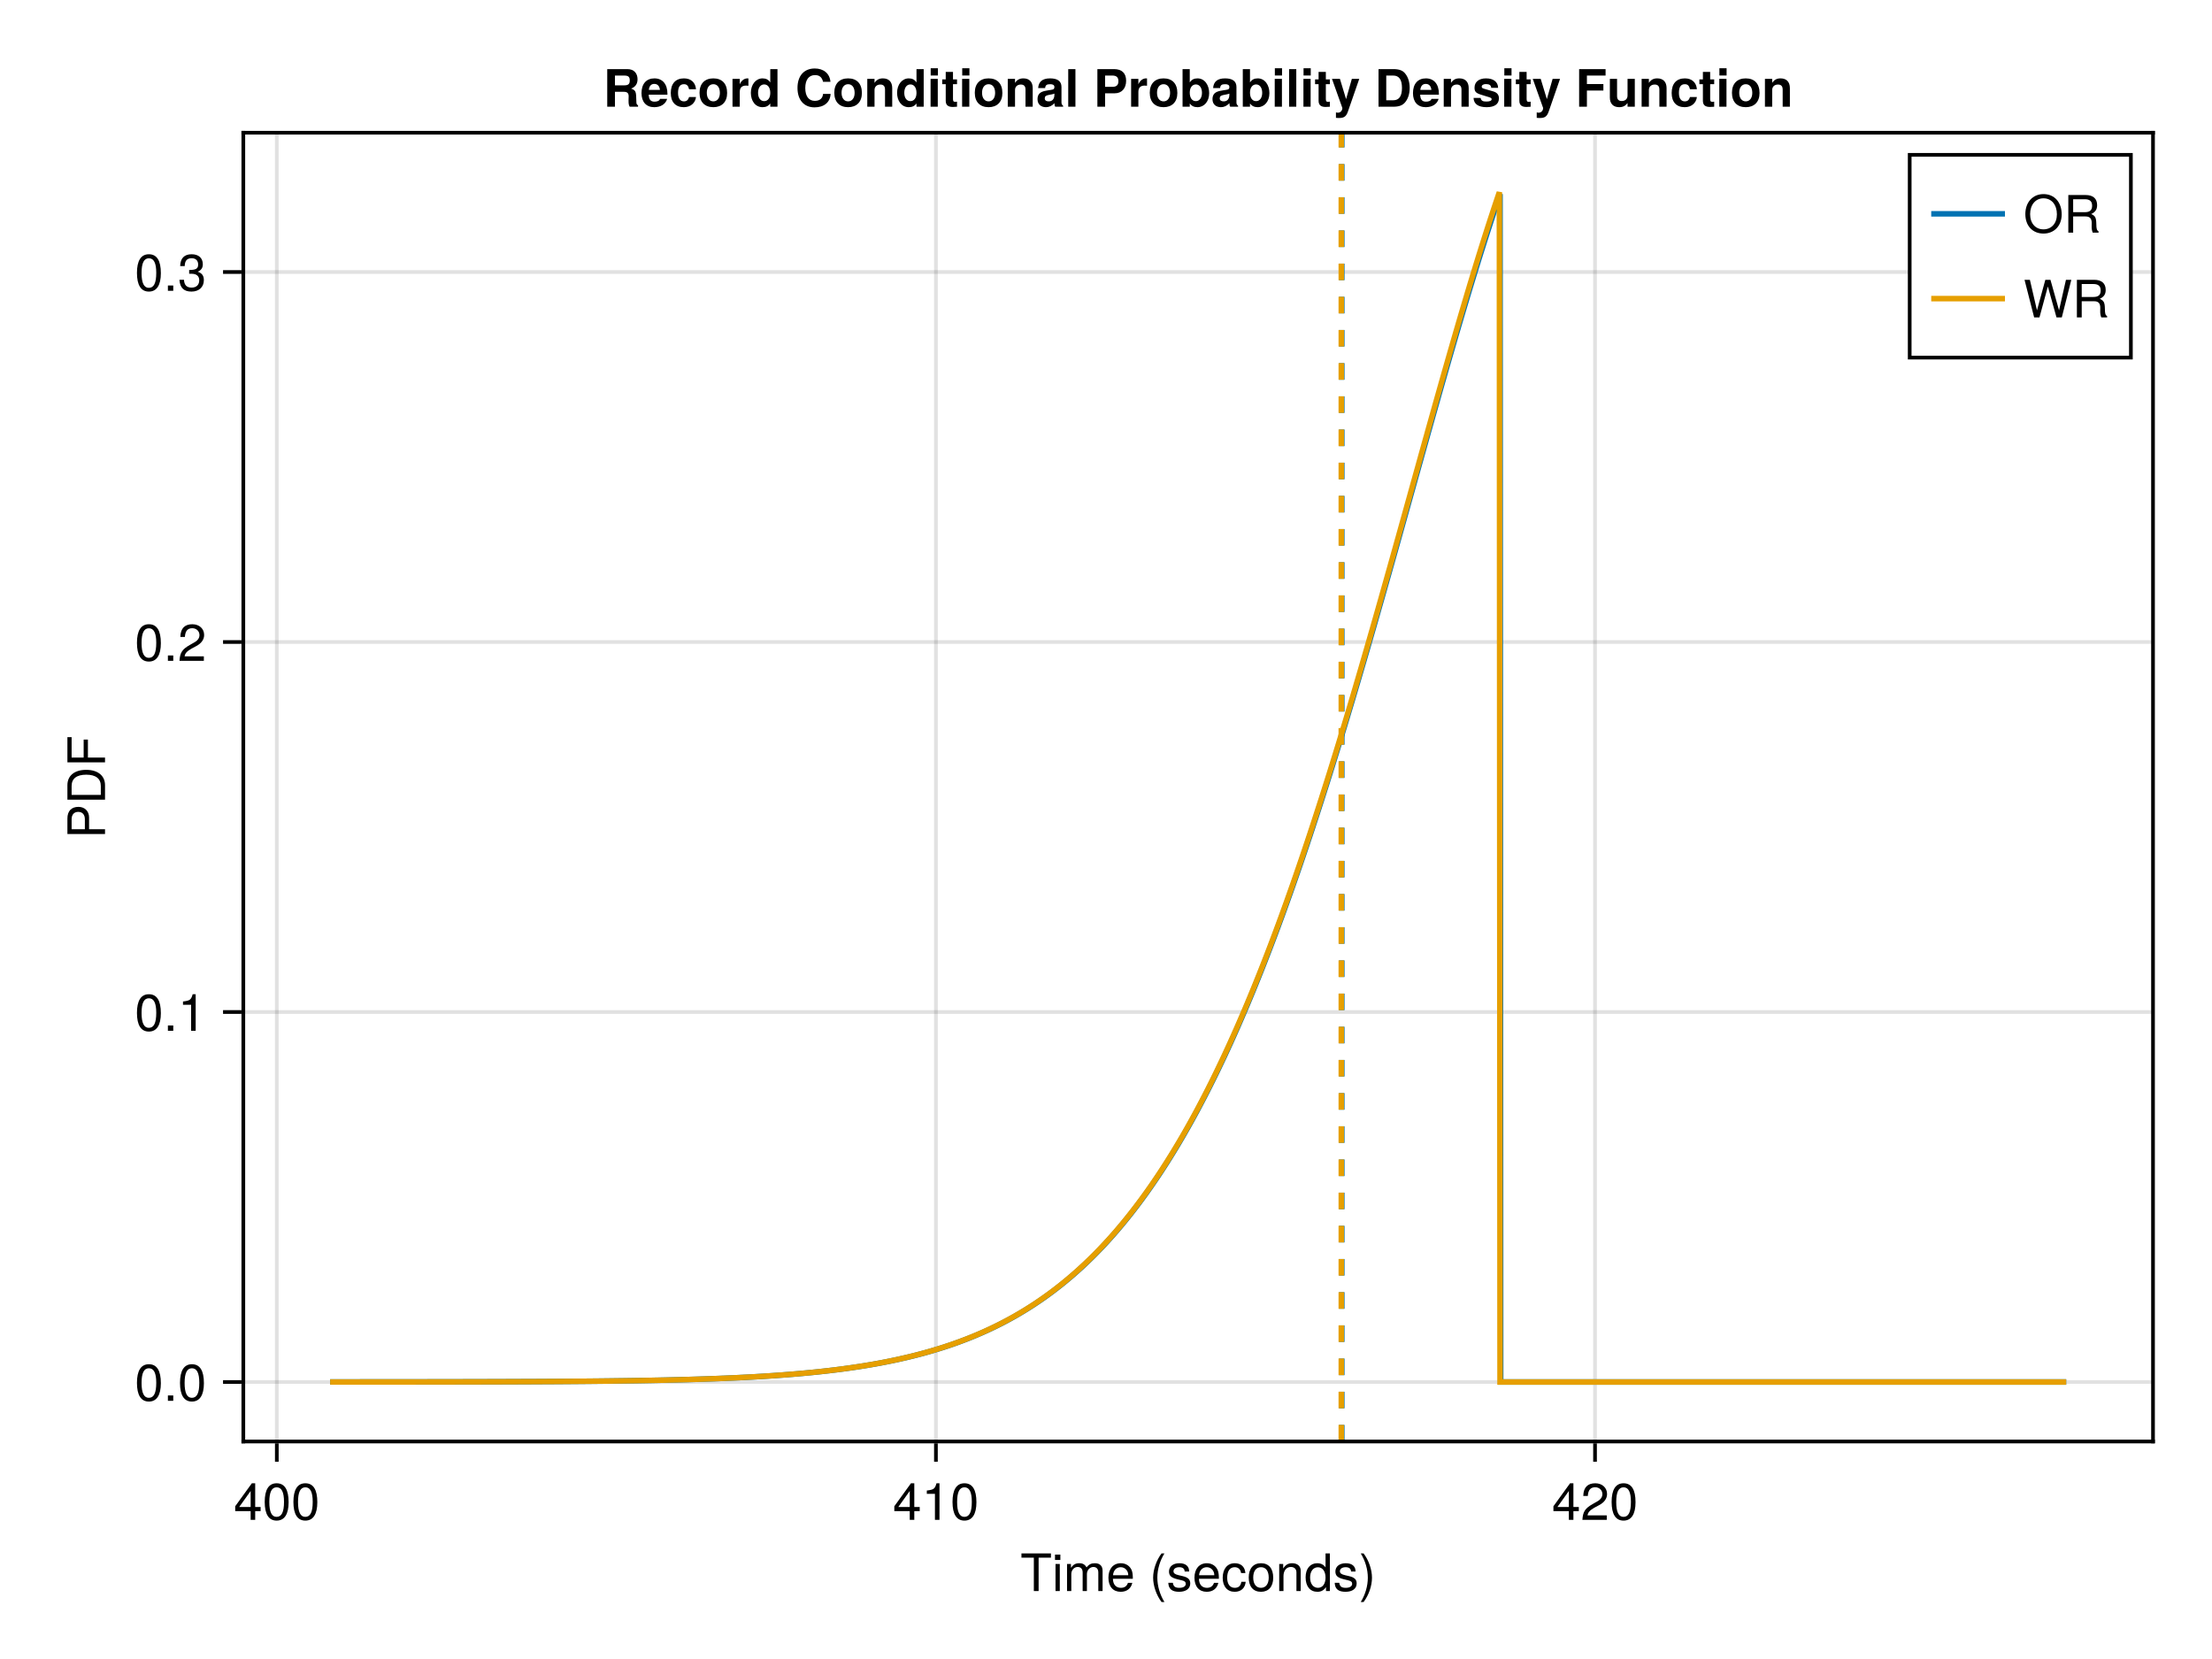 <?xml version="1.0" encoding="UTF-8"?>
<svg xmlns="http://www.w3.org/2000/svg" xmlns:xlink="http://www.w3.org/1999/xlink" width="600" height="450" viewBox="0 0 600 450">
<defs>
<g>
<g id="glyph-0-0-c58887b2">
<path d="M 8.297 -9.062 C 8.297 -9.062 4.953 -9.062 4.953 -9.062 C 4.953 -9.062 4.953 0 4.953 0 C 4.953 0 3.656 0 3.656 0 C 3.656 0 3.656 -9.062 3.656 -9.062 C 3.656 -9.062 0.297 -9.062 0.297 -9.062 C 0.297 -9.062 0.297 -10.203 0.297 -10.203 C 0.297 -10.203 8.297 -10.203 8.297 -10.203 C 8.297 -10.203 8.297 -9.062 8.297 -9.062 Z M 8.297 -9.062 "/>
</g>
<g id="glyph-0-1-c58887b2">
<path d="M 2.141 0 C 2.141 0 0.984 0 0.984 0 C 0.984 0 0.984 -7.344 0.984 -7.344 C 0.984 -7.344 2.141 -7.344 2.141 -7.344 C 2.141 -7.344 2.141 0 2.141 0 Z M 2.297 -8.438 C 2.297 -8.438 0.844 -8.438 0.844 -8.438 C 0.844 -8.438 0.844 -9.891 0.844 -9.891 C 0.844 -9.891 2.297 -9.891 2.297 -9.891 C 2.297 -9.891 2.297 -8.438 2.297 -8.438 Z M 2.297 -8.438 "/>
</g>
<g id="glyph-0-2-c58887b2">
<path d="M 10.641 0 C 10.641 0 9.484 0 9.484 0 C 9.484 0 9.484 -5.047 9.484 -5.047 C 9.484 -5.984 8.984 -6.531 8.141 -6.531 C 7.188 -6.531 6.391 -5.672 6.391 -4.609 C 6.391 -4.609 6.391 0 6.391 0 C 6.391 0 5.234 0 5.234 0 C 5.234 0 5.234 -5.047 5.234 -5.047 C 5.234 -5.984 4.75 -6.531 3.875 -6.531 C 2.922 -6.531 2.156 -5.672 2.156 -4.609 C 2.156 -4.609 2.156 0 2.156 0 C 2.156 0 1 0 1 0 C 1 0 1 -7.344 1 -7.344 C 1 -7.344 2.062 -7.344 2.062 -7.344 C 2.062 -7.344 2.062 -6.297 2.062 -6.297 C 2.688 -7.188 3.328 -7.547 4.312 -7.547 C 5.266 -7.547 5.859 -7.203 6.281 -6.422 C 6.969 -7.25 7.562 -7.547 8.547 -7.547 C 9.906 -7.547 10.641 -6.812 10.641 -5.5 C 10.641 -5.5 10.641 0 10.641 0 Z M 10.641 0 "/>
</g>
<g id="glyph-0-3-c58887b2">
</g>
<g id="glyph-0-4-c58887b2">
<path d="M 7.188 -3.328 C 7.188 -3.328 1.781 -3.328 1.781 -3.328 C 1.812 -1.656 2.719 -0.875 3.938 -0.875 C 4.875 -0.875 5.531 -1.266 5.859 -2.219 C 5.859 -2.219 7.031 -2.219 7.031 -2.219 C 6.734 -0.734 5.578 0.203 3.891 0.203 C 1.828 0.203 0.562 -1.219 0.562 -3.625 C 0.562 -6.031 1.875 -7.547 3.922 -7.547 C 5.297 -7.547 6.406 -6.812 6.891 -5.609 C 7.094 -5.062 7.188 -4.391 7.188 -3.328 Z M 5.938 -4.375 C 5.938 -5.516 5.047 -6.469 3.906 -6.469 C 2.734 -6.469 1.906 -5.594 1.812 -4.281 C 1.812 -4.281 5.922 -4.281 5.922 -4.281 C 5.938 -4.312 5.938 -4.375 5.938 -4.375 Z M 5.938 -4.375 "/>
</g>
<g id="glyph-0-5-c58887b2">
<path d="M 6.672 -2.516 C 6.531 -0.844 5.438 0.203 3.688 0.203 C 1.688 0.203 0.438 -1.234 0.438 -3.594 C 0.438 -6.031 1.719 -7.547 3.703 -7.547 C 5.328 -7.547 6.453 -6.656 6.594 -4.875 C 6.594 -4.875 5.422 -4.875 5.422 -4.875 C 5.281 -5.891 4.656 -6.469 3.688 -6.469 C 2.406 -6.469 1.656 -5.438 1.656 -3.594 C 1.656 -1.859 2.422 -0.875 3.703 -0.875 C 4.703 -0.875 5.312 -1.344 5.5 -2.516 C 5.5 -2.516 6.672 -2.516 6.672 -2.516 Z M 6.672 -2.516 "/>
</g>
<g id="glyph-0-6-c58887b2">
<path d="M 7.141 -3.609 C 7.141 -1.203 5.875 0.203 3.828 0.203 C 1.734 0.203 0.5 -1.203 0.5 -3.672 C 0.5 -6.125 1.75 -7.547 3.812 -7.547 C 5.922 -7.547 7.141 -6.141 7.141 -3.609 Z M 5.922 -3.625 C 5.922 -5.453 5.141 -6.469 3.828 -6.469 C 2.516 -6.469 1.719 -5.438 1.719 -3.672 C 1.719 -1.891 2.516 -0.875 3.828 -0.875 C 5.109 -0.875 5.922 -1.906 5.922 -3.625 Z M 5.922 -3.625 "/>
</g>
<g id="glyph-0-7-c58887b2">
<path d="M 6.812 0 C 6.812 0 5.656 0 5.656 0 C 5.656 0 5.656 -5.078 5.656 -5.078 C 5.656 -5.969 5.062 -6.531 4.141 -6.531 C 2.953 -6.531 2.141 -5.547 2.141 -4.047 C 2.141 -4.047 2.141 0 2.141 0 C 2.141 0 0.984 0 0.984 0 C 0.984 0 0.984 -7.344 0.984 -7.344 C 0.984 -7.344 2.062 -7.344 2.062 -7.344 C 2.062 -7.344 2.062 -6.109 2.062 -6.109 C 2.703 -7.125 3.406 -7.547 4.5 -7.547 C 5.906 -7.547 6.812 -6.766 6.812 -5.547 C 6.812 -5.547 6.812 0 6.812 0 Z M 6.812 0 "/>
</g>
<g id="glyph-0-8-c58887b2">
<path d="M 6.422 -2.062 C 6.422 -0.641 5.25 0.203 3.406 0.203 C 1.484 0.203 0.531 -0.547 0.469 -2.234 C 0.469 -2.234 1.703 -2.234 1.703 -2.234 C 1.859 -1.125 2.453 -0.875 3.5 -0.875 C 4.516 -0.875 5.203 -1.281 5.203 -1.953 C 5.203 -2.484 4.891 -2.734 4.078 -2.922 C 4.078 -2.922 2.984 -3.188 2.984 -3.188 C 1.25 -3.609 0.656 -4.156 0.656 -5.312 C 0.656 -6.656 1.766 -7.547 3.469 -7.547 C 5.172 -7.547 6.125 -6.734 6.125 -5.297 C 6.125 -5.297 4.906 -5.297 4.906 -5.297 C 4.875 -6.062 4.375 -6.469 3.438 -6.469 C 2.484 -6.469 1.875 -6.031 1.875 -5.359 C 1.875 -4.844 2.281 -4.531 3.234 -4.312 C 3.234 -4.312 4.359 -4.047 4.359 -4.047 C 5.812 -3.703 6.422 -3.156 6.422 -2.062 Z M 6.422 -2.062 "/>
</g>
<g id="glyph-0-9-c58887b2">
<path d="M 3.578 -3.609 C 3.578 -1.406 2.703 1.141 1.297 2.969 C 1.297 2.969 0.531 2.969 0.531 2.969 C 1.766 0.984 2.453 -1.391 2.453 -3.609 C 2.453 -5.859 1.766 -8.203 0.531 -10.203 C 0.531 -10.203 1.297 -10.203 1.297 -10.203 C 2.703 -8.375 3.578 -5.828 3.578 -3.609 Z M 3.578 -3.609 "/>
</g>
<g id="glyph-0-10-c58887b2">
<path d="M 7.094 -4.781 C 7.094 -1.516 5.953 0.203 3.844 0.203 C 1.719 0.203 0.609 -1.516 0.609 -4.859 C 0.609 -8.188 1.703 -9.922 3.844 -9.922 C 6 -9.922 7.094 -8.219 7.094 -4.781 Z M 5.844 -4.891 C 5.844 -7.547 5.188 -8.828 3.844 -8.828 C 2.516 -8.828 1.859 -7.562 1.859 -4.844 C 1.859 -2.125 2.516 -0.812 3.828 -0.812 C 5.188 -0.812 5.844 -2.078 5.844 -4.891 Z M 5.844 -4.891 "/>
</g>
<g id="glyph-0-11-c58887b2">
<path d="M 7.156 -7.016 C 7.156 -5.797 6.438 -4.766 5.047 -4.016 C 5.047 -4.016 3.656 -3.266 3.656 -3.266 C 2.438 -2.547 1.984 -2.031 1.859 -1.219 C 1.859 -1.219 7.078 -1.219 7.078 -1.219 C 7.078 -1.219 7.078 0 7.078 0 C 7.078 0 0.469 0 0.469 0 C 0.594 -2.188 1.188 -3.125 3.266 -4.297 C 3.266 -4.297 4.547 -5.031 4.547 -5.031 C 5.438 -5.531 5.891 -6.203 5.891 -6.984 C 5.891 -8.047 5.047 -8.844 3.938 -8.844 C 2.719 -8.844 2.031 -8.141 1.938 -6.484 C 1.938 -6.484 0.703 -6.484 0.703 -6.484 C 0.766 -8.891 1.953 -9.922 3.969 -9.922 C 5.859 -9.922 7.156 -8.688 7.156 -7.016 Z M 7.156 -7.016 "/>
</g>
<g id="glyph-1-0-c58887b2">
<path d="M 7.188 -3.328 C 7.188 -3.328 1.781 -3.328 1.781 -3.328 C 1.812 -1.656 2.719 -0.875 3.938 -0.875 C 4.875 -0.875 5.531 -1.266 5.859 -2.219 C 5.859 -2.219 7.031 -2.219 7.031 -2.219 C 6.734 -0.734 5.578 0.203 3.891 0.203 C 1.828 0.203 0.562 -1.219 0.562 -3.625 C 0.562 -6.031 1.875 -7.547 3.922 -7.547 C 5.297 -7.547 6.406 -6.812 6.891 -5.609 C 7.094 -5.062 7.188 -4.391 7.188 -3.328 Z M 5.938 -4.375 C 5.938 -5.516 5.047 -6.469 3.906 -6.469 C 2.734 -6.469 1.906 -5.594 1.812 -4.281 C 1.812 -4.281 5.922 -4.281 5.922 -4.281 C 5.938 -4.312 5.938 -4.375 5.938 -4.375 Z M 5.938 -4.375 "/>
</g>
<g id="glyph-1-1-c58887b2">
<path d="M 6.422 -2.062 C 6.422 -0.641 5.25 0.203 3.406 0.203 C 1.484 0.203 0.531 -0.547 0.469 -2.234 C 0.469 -2.234 1.703 -2.234 1.703 -2.234 C 1.859 -1.125 2.453 -0.875 3.5 -0.875 C 4.516 -0.875 5.203 -1.281 5.203 -1.953 C 5.203 -2.484 4.891 -2.734 4.078 -2.922 C 4.078 -2.922 2.984 -3.188 2.984 -3.188 C 1.25 -3.609 0.656 -4.156 0.656 -5.312 C 0.656 -6.656 1.766 -7.547 3.469 -7.547 C 5.172 -7.547 6.125 -6.734 6.125 -5.297 C 6.125 -5.297 4.906 -5.297 4.906 -5.297 C 4.875 -6.062 4.375 -6.469 3.438 -6.469 C 2.484 -6.469 1.875 -6.031 1.875 -5.359 C 1.875 -4.844 2.281 -4.531 3.234 -4.312 C 3.234 -4.312 4.359 -4.047 4.359 -4.047 C 5.812 -3.703 6.422 -3.156 6.422 -2.062 Z M 6.422 -2.062 "/>
</g>
<g id="glyph-1-2-c58887b2">
<path d="M 6.938 0 C 6.938 0 5.891 0 5.891 0 C 5.891 0 5.891 -1.078 5.891 -1.078 C 5.266 -0.172 4.562 0.203 3.562 0.203 C 1.578 0.203 0.359 -1.266 0.359 -3.734 C 0.359 -6.078 1.609 -7.547 3.516 -7.547 C 4.5 -7.547 5.281 -7.156 5.766 -6.406 C 5.766 -6.406 5.766 -10.203 5.766 -10.203 C 5.766 -10.203 6.938 -10.203 6.938 -10.203 C 6.938 -10.203 6.938 0 6.938 0 Z M 5.766 -3.641 C 5.766 -5.328 4.969 -6.453 3.703 -6.453 C 2.438 -6.453 1.578 -5.375 1.578 -3.672 C 1.578 -1.953 2.438 -0.875 3.719 -0.875 C 4.953 -0.875 5.766 -1.953 5.766 -3.641 Z M 5.766 -3.641 "/>
</g>
<g id="glyph-2-0-c58887b2">
<path d="M 4.078 2.969 C 4.078 2.969 3.297 2.969 3.297 2.969 C 1.906 1.141 1.016 -1.406 1.016 -3.625 C 1.016 -5.828 1.906 -8.375 3.297 -10.203 C 3.297 -10.203 4.078 -10.203 4.078 -10.203 C 2.844 -8.219 2.156 -5.859 2.156 -3.625 C 2.156 -1.391 2.844 0.969 4.078 2.969 Z M 4.078 2.969 "/>
</g>
<g id="glyph-2-1-c58887b2">
<path d="M 7.281 -2.375 C 7.281 -2.375 5.812 -2.375 5.812 -2.375 C 5.812 -2.375 5.812 0 5.812 0 C 5.812 0 4.578 0 4.578 0 C 4.578 0 4.578 -2.375 4.578 -2.375 C 4.578 -2.375 0.391 -2.375 0.391 -2.375 C 0.391 -2.375 0.391 -3.688 0.391 -3.688 C 0.391 -3.688 4.906 -9.922 4.906 -9.922 C 4.906 -9.922 5.812 -9.922 5.812 -9.922 C 5.812 -9.922 5.812 -3.484 5.812 -3.484 C 5.812 -3.484 7.281 -3.484 7.281 -3.484 C 7.281 -3.484 7.281 -2.375 7.281 -2.375 Z M 4.578 -3.484 C 4.578 -3.484 4.578 -7.828 4.578 -7.828 C 4.578 -7.828 1.469 -3.484 1.469 -3.484 C 1.469 -3.484 4.578 -3.484 4.578 -3.484 Z M 4.578 -3.484 "/>
</g>
<g id="glyph-2-2-c58887b2">
<path d="M 7.094 -4.781 C 7.094 -1.516 5.953 0.203 3.844 0.203 C 1.719 0.203 0.609 -1.516 0.609 -4.859 C 0.609 -8.188 1.703 -9.922 3.844 -9.922 C 6 -9.922 7.094 -8.219 7.094 -4.781 Z M 5.844 -4.891 C 5.844 -7.547 5.188 -8.828 3.844 -8.828 C 2.516 -8.828 1.859 -7.562 1.859 -4.844 C 1.859 -2.125 2.516 -0.812 3.828 -0.812 C 5.188 -0.812 5.844 -2.078 5.844 -4.891 Z M 5.844 -4.891 "/>
</g>
<g id="glyph-3-0-c58887b2">
<path d="M 7.281 -2.375 C 7.281 -2.375 5.812 -2.375 5.812 -2.375 C 5.812 -2.375 5.812 0 5.812 0 C 5.812 0 4.578 0 4.578 0 C 4.578 0 4.578 -2.375 4.578 -2.375 C 4.578 -2.375 0.391 -2.375 0.391 -2.375 C 0.391 -2.375 0.391 -3.688 0.391 -3.688 C 0.391 -3.688 4.906 -9.922 4.906 -9.922 C 4.906 -9.922 5.812 -9.922 5.812 -9.922 C 5.812 -9.922 5.812 -3.484 5.812 -3.484 C 5.812 -3.484 7.281 -3.484 7.281 -3.484 C 7.281 -3.484 7.281 -2.375 7.281 -2.375 Z M 4.578 -3.484 C 4.578 -3.484 4.578 -7.828 4.578 -7.828 C 4.578 -7.828 1.469 -3.484 1.469 -3.484 C 1.469 -3.484 4.578 -3.484 4.578 -3.484 Z M 4.578 -3.484 "/>
</g>
<g id="glyph-3-1-c58887b2">
<path d="M 7.094 -4.781 C 7.094 -1.516 5.953 0.203 3.844 0.203 C 1.719 0.203 0.609 -1.516 0.609 -4.859 C 0.609 -8.188 1.703 -9.922 3.844 -9.922 C 6 -9.922 7.094 -8.219 7.094 -4.781 Z M 5.844 -4.891 C 5.844 -7.547 5.188 -8.828 3.844 -8.828 C 2.516 -8.828 1.859 -7.562 1.859 -4.844 C 1.859 -2.125 2.516 -0.812 3.828 -0.812 C 5.188 -0.812 5.844 -2.078 5.844 -4.891 Z M 5.844 -4.891 "/>
</g>
<g id="glyph-3-2-c58887b2">
<path d="M 2.672 0 C 2.672 0 1.219 0 1.219 0 C 1.219 0 1.219 -1.453 1.219 -1.453 C 1.219 -1.453 2.672 -1.453 2.672 -1.453 C 2.672 -1.453 2.672 0 2.672 0 Z M 2.672 0 "/>
</g>
<g id="glyph-4-0-c58887b2">
<path d="M 7.094 -4.781 C 7.094 -1.516 5.953 0.203 3.844 0.203 C 1.719 0.203 0.609 -1.516 0.609 -4.859 C 0.609 -8.188 1.703 -9.922 3.844 -9.922 C 6 -9.922 7.094 -8.219 7.094 -4.781 Z M 5.844 -4.891 C 5.844 -7.547 5.188 -8.828 3.844 -8.828 C 2.516 -8.828 1.859 -7.562 1.859 -4.844 C 1.859 -2.125 2.516 -0.812 3.828 -0.812 C 5.188 -0.812 5.844 -2.078 5.844 -4.891 Z M 5.844 -4.891 "/>
</g>
<g id="glyph-4-1-c58887b2">
<path d="M 4.859 0 C 4.859 0 3.625 0 3.625 0 C 3.625 0 3.625 -7.062 3.625 -7.062 C 3.625 -7.062 1.422 -7.062 1.422 -7.062 C 1.422 -7.062 1.422 -7.953 1.422 -7.953 C 3.328 -8.188 3.609 -8.406 4.047 -9.922 C 4.047 -9.922 4.859 -9.922 4.859 -9.922 C 4.859 -9.922 4.859 0 4.859 0 Z M 4.859 0 "/>
</g>
<g id="glyph-4-2-c58887b2">
<path d="M 7.156 -7.016 C 7.156 -5.797 6.438 -4.766 5.047 -4.016 C 5.047 -4.016 3.656 -3.266 3.656 -3.266 C 2.438 -2.547 1.984 -2.031 1.859 -1.219 C 1.859 -1.219 7.078 -1.219 7.078 -1.219 C 7.078 -1.219 7.078 0 7.078 0 C 7.078 0 0.469 0 0.469 0 C 0.594 -2.188 1.188 -3.125 3.266 -4.297 C 3.266 -4.297 4.547 -5.031 4.547 -5.031 C 5.438 -5.531 5.891 -6.203 5.891 -6.984 C 5.891 -8.047 5.047 -8.844 3.938 -8.844 C 2.719 -8.844 2.031 -8.141 1.938 -6.484 C 1.938 -6.484 0.703 -6.484 0.703 -6.484 C 0.766 -8.891 1.953 -9.922 3.969 -9.922 C 5.859 -9.922 7.156 -8.688 7.156 -7.016 Z M 7.156 -7.016 "/>
</g>
<g id="glyph-5-0-c58887b2">
<path d="M 7.094 -4.781 C 7.094 -1.516 5.953 0.203 3.844 0.203 C 1.719 0.203 0.609 -1.516 0.609 -4.859 C 0.609 -8.188 1.703 -9.922 3.844 -9.922 C 6 -9.922 7.094 -8.219 7.094 -4.781 Z M 5.844 -4.891 C 5.844 -7.547 5.188 -8.828 3.844 -8.828 C 2.516 -8.828 1.859 -7.562 1.859 -4.844 C 1.859 -2.125 2.516 -0.812 3.828 -0.812 C 5.188 -0.812 5.844 -2.078 5.844 -4.891 Z M 5.844 -4.891 "/>
</g>
<g id="glyph-5-1-c58887b2">
<path d="M 4.859 0 C 4.859 0 3.625 0 3.625 0 C 3.625 0 3.625 -7.062 3.625 -7.062 C 3.625 -7.062 1.422 -7.062 1.422 -7.062 C 1.422 -7.062 1.422 -7.953 1.422 -7.953 C 3.328 -8.188 3.609 -8.406 4.047 -9.922 C 4.047 -9.922 4.859 -9.922 4.859 -9.922 C 4.859 -9.922 4.859 0 4.859 0 Z M 4.859 0 "/>
</g>
<g id="glyph-6-0-c58887b2">
<path d="M 7.281 -2.375 C 7.281 -2.375 5.812 -2.375 5.812 -2.375 C 5.812 -2.375 5.812 0 5.812 0 C 5.812 0 4.578 0 4.578 0 C 4.578 0 4.578 -2.375 4.578 -2.375 C 4.578 -2.375 0.391 -2.375 0.391 -2.375 C 0.391 -2.375 0.391 -3.688 0.391 -3.688 C 0.391 -3.688 4.906 -9.922 4.906 -9.922 C 4.906 -9.922 5.812 -9.922 5.812 -9.922 C 5.812 -9.922 5.812 -3.484 5.812 -3.484 C 5.812 -3.484 7.281 -3.484 7.281 -3.484 C 7.281 -3.484 7.281 -2.375 7.281 -2.375 Z M 4.578 -3.484 C 4.578 -3.484 4.578 -7.828 4.578 -7.828 C 4.578 -7.828 1.469 -3.484 1.469 -3.484 C 1.469 -3.484 4.578 -3.484 4.578 -3.484 Z M 4.578 -3.484 "/>
</g>
<g id="glyph-7-0-c58887b2">
<path d="M -7.203 -8.641 C -5.516 -8.641 -4.328 -7.469 -4.328 -5.781 C -4.328 -5.781 -4.328 -2.578 -4.328 -2.578 C -4.328 -2.578 0 -2.578 0 -2.578 C 0 -2.578 0 -1.281 0 -1.281 C 0 -1.281 -10.203 -1.281 -10.203 -1.281 C -10.203 -1.281 -10.203 -5.484 -10.203 -5.484 C -10.203 -7.5 -9.125 -8.641 -7.203 -8.641 Z M -7.266 -7.281 C -8.391 -7.281 -9.062 -6.531 -9.062 -5.297 C -9.062 -5.297 -9.062 -2.578 -9.062 -2.578 C -9.062 -2.578 -5.469 -2.578 -5.469 -2.578 C -5.469 -2.578 -5.469 -5.297 -5.469 -5.297 C -5.469 -6.531 -6.141 -7.281 -7.266 -7.281 Z M -7.266 -7.281 "/>
</g>
<g id="glyph-8-0-c58887b2">
<path d="M -5.109 -9.344 C -1.938 -9.344 0 -7.75 0 -5.188 C 0 -5.188 0 -1.25 0 -1.25 C 0 -1.25 -10.203 -1.25 -10.203 -1.25 C -10.203 -1.25 -10.203 -5.188 -10.203 -5.188 C -10.203 -7.766 -8.281 -9.344 -5.109 -9.344 Z M -5.094 -8.031 C -7.703 -8.031 -9.062 -6.969 -9.062 -4.953 C -9.062 -4.953 -9.062 -2.547 -9.062 -2.547 C -9.062 -2.547 -1.141 -2.547 -1.141 -2.547 C -1.141 -2.547 -1.141 -4.953 -1.141 -4.953 C -1.141 -6.969 -2.516 -8.031 -5.094 -8.031 Z M -5.094 -8.031 "/>
</g>
<g id="glyph-9-0-c58887b2">
<path d="M -9.062 -8.109 C -9.062 -8.109 -9.062 -2.562 -9.062 -2.562 C -9.062 -2.562 -5.797 -2.562 -5.797 -2.562 C -5.797 -2.562 -5.797 -7.438 -5.797 -7.438 C -5.797 -7.438 -4.641 -7.438 -4.641 -7.438 C -4.641 -7.438 -4.641 -2.562 -4.641 -2.562 C -4.641 -2.562 0 -2.562 0 -2.562 C 0 -2.562 0 -1.266 0 -1.266 C 0 -1.266 -10.203 -1.266 -10.203 -1.266 C -10.203 -1.266 -10.203 -8.109 -10.203 -8.109 C -10.203 -8.109 -9.062 -8.109 -9.062 -8.109 Z M -9.062 -8.109 "/>
</g>
<g id="glyph-10-0-c58887b2">
<path d="M 7.094 -4.781 C 7.094 -1.516 5.953 0.203 3.844 0.203 C 1.719 0.203 0.609 -1.516 0.609 -4.859 C 0.609 -8.188 1.703 -9.922 3.844 -9.922 C 6 -9.922 7.094 -8.219 7.094 -4.781 Z M 5.844 -4.891 C 5.844 -7.547 5.188 -8.828 3.844 -8.828 C 2.516 -8.828 1.859 -7.562 1.859 -4.844 C 1.859 -2.125 2.516 -0.812 3.828 -0.812 C 5.188 -0.812 5.844 -2.078 5.844 -4.891 Z M 5.844 -4.891 "/>
</g>
<g id="glyph-10-1-c58887b2">
<path d="M 2.672 0 C 2.672 0 1.219 0 1.219 0 C 1.219 0 1.219 -1.453 1.219 -1.453 C 1.219 -1.453 2.672 -1.453 2.672 -1.453 C 2.672 -1.453 2.672 0 2.672 0 Z M 2.672 0 "/>
</g>
<g id="glyph-11-0-c58887b2">
<path d="M 7.078 -2.891 C 7.078 -1.016 5.766 0.203 3.719 0.203 C 1.688 0.203 0.609 -0.781 0.453 -3 C 0.453 -3 1.688 -3 1.688 -3 C 1.766 -1.547 2.422 -0.875 3.766 -0.875 C 5.047 -0.875 5.828 -1.625 5.828 -2.875 C 5.828 -3.969 5.125 -4.625 3.766 -4.625 C 3.766 -4.625 3.094 -4.625 3.094 -4.625 C 3.094 -4.625 3.094 -5.656 3.094 -5.656 C 5.062 -5.656 5.531 -6.094 5.531 -7.156 C 5.531 -8.203 4.875 -8.844 3.781 -8.844 C 2.516 -8.844 1.922 -8.188 1.891 -6.719 C 1.891 -6.719 0.656 -6.719 0.656 -6.719 C 0.703 -8.828 1.766 -9.922 3.766 -9.922 C 5.656 -9.922 6.797 -8.906 6.797 -7.203 C 6.797 -6.203 6.328 -5.562 5.406 -5.188 C 6.594 -4.781 7.078 -4.094 7.078 -2.891 Z M 7.078 -2.891 "/>
</g>
<g id="glyph-12-0-c58887b2">
<path d="M 9.484 0 C 9.484 0 7.219 0 7.219 0 C 6.953 -0.484 6.906 -0.797 6.906 -1.75 C 6.906 -1.75 6.938 -2.828 6.938 -2.828 C 6.938 -3.688 6.531 -4.047 5.625 -4.047 C 5.625 -4.047 3.219 -4.047 3.219 -4.047 C 3.219 -4.047 3.219 0 3.219 0 C 3.219 0 1.125 0 1.125 0 C 1.125 0 1.125 -10.203 1.125 -10.203 C 1.125 -10.203 6.594 -10.203 6.594 -10.203 C 8.406 -10.203 9.344 -9.031 9.344 -7.453 C 9.344 -6.203 8.766 -5.375 7.609 -4.922 C 8.922 -4.375 8.969 -4.234 9.031 -1.219 C 9.031 -0.766 9.156 -0.562 9.484 -0.375 C 9.484 -0.375 9.484 0 9.484 0 Z M 7.234 -7.156 C 7.234 -8.031 6.906 -8.453 5.75 -8.453 C 5.75 -8.453 3.219 -8.453 3.219 -8.453 C 3.219 -8.453 3.219 -5.797 3.219 -5.797 C 3.219 -5.797 5.75 -5.797 5.75 -5.797 C 6.938 -5.797 7.234 -6.25 7.234 -7.156 Z M 7.234 -7.156 "/>
</g>
<g id="glyph-12-1-c58887b2">
<path d="M 7.312 -2.625 C 7.125 -1.016 5.859 0.125 4.016 0.125 C 1.781 0.125 0.469 -1.234 0.469 -3.719 C 0.469 -6.297 1.797 -7.688 4.047 -7.688 C 5.938 -7.688 7.172 -6.578 7.312 -4.734 C 7.312 -4.734 5.438 -4.734 5.438 -4.734 C 5.203 -5.719 4.828 -6.109 4.031 -6.109 C 2.797 -6.109 2.438 -5.109 2.438 -3.719 C 2.438 -2.25 3.031 -1.453 4.031 -1.453 C 4.781 -1.453 5.188 -1.828 5.438 -2.625 C 5.438 -2.625 7.312 -2.625 7.312 -2.625 Z M 7.312 -2.625 "/>
</g>
<g id="glyph-12-2-c58887b2">
<path d="M 5.188 -5.688 C 4.906 -5.719 4.781 -5.734 4.562 -5.734 C 3.422 -5.734 2.844 -5.172 2.844 -4.016 C 2.844 -4.016 2.844 0 2.844 0 C 2.844 0 0.875 0 0.875 0 C 0.875 0 0.875 -7.562 0.875 -7.562 C 0.875 -7.562 2.844 -7.562 2.844 -7.562 C 2.844 -7.562 2.844 -6.078 2.844 -6.078 C 3.266 -7.094 4.047 -7.688 4.938 -7.688 C 5 -7.688 5.062 -7.688 5.188 -7.672 C 5.188 -7.672 5.188 -5.688 5.188 -5.688 Z M 5.188 -5.688 "/>
</g>
<g id="glyph-12-3-c58887b2">
<path d="M 9.594 -3.484 C 9.469 -1.141 7.766 0.172 5.234 0.172 C 2.391 0.172 0.609 -1.812 0.609 -5.094 C 0.609 -8.406 2.406 -10.375 5.297 -10.375 C 7.594 -10.375 9.359 -9.094 9.547 -6.75 C 9.547 -6.75 7.547 -6.75 7.547 -6.75 C 7.234 -8.062 6.5 -8.578 5.359 -8.578 C 3.703 -8.578 2.719 -7.328 2.719 -5.062 C 2.719 -2.844 3.672 -1.594 5.297 -1.594 C 6.594 -1.594 7.422 -2.188 7.547 -3.484 C 7.547 -3.484 9.594 -3.484 9.594 -3.484 Z M 9.594 -3.484 "/>
</g>
<g id="glyph-12-4-c58887b2">
<path d="M 7.641 0 C 7.641 0 5.688 0 5.688 0 C 5.688 0 5.688 -4.656 5.688 -4.656 C 5.688 -5.562 5.266 -6.016 4.422 -6.016 C 3.469 -6.016 2.844 -5.438 2.844 -4.531 C 2.844 -4.531 2.844 0 2.844 0 C 2.844 0 0.875 0 0.875 0 C 0.875 0 0.875 -7.562 0.875 -7.562 C 0.875 -7.562 2.844 -7.562 2.844 -7.562 C 2.844 -7.562 2.844 -6.469 2.844 -6.469 C 3.406 -7.312 4.094 -7.688 5.109 -7.688 C 6.719 -7.688 7.641 -6.734 7.641 -5.062 C 7.641 -5.062 7.641 0 7.641 0 Z M 7.641 0 "/>
</g>
<g id="glyph-12-5-c58887b2">
<path d="M 2.891 0 C 2.891 0 0.938 0 0.938 0 C 0.938 0 0.938 -7.562 0.938 -7.562 C 0.938 -7.562 2.891 -7.562 2.891 -7.562 C 2.891 -7.562 2.891 0 2.891 0 Z M 2.922 -8.469 C 2.922 -8.469 0.969 -8.469 0.969 -8.469 C 0.969 -8.469 0.969 -10.438 0.969 -10.438 C 0.969 -10.438 2.922 -10.438 2.922 -10.438 C 2.922 -10.438 2.922 -8.469 2.922 -8.469 Z M 2.922 -8.469 "/>
</g>
<g id="glyph-12-6-c58887b2">
<path d="M 7.969 -3.719 C 7.969 -1.297 6.531 0.125 4.234 0.125 C 1.906 0.125 0.484 -1.281 0.484 -3.781 C 0.484 -6.266 1.906 -7.688 4.219 -7.688 C 6.578 -7.688 7.969 -6.281 7.969 -3.719 Z M 6 -3.75 C 6 -5.234 5.312 -6.109 4.234 -6.109 C 3.156 -6.109 2.453 -5.219 2.453 -3.781 C 2.453 -2.344 3.156 -1.453 4.234 -1.453 C 5.281 -1.453 6 -2.344 6 -3.75 Z M 6 -3.75 "/>
</g>
<g id="glyph-12-7-c58887b2">
<path d="M 7.344 0 C 7.344 0 5.203 0 5.203 0 C 5.031 -0.219 4.984 -0.562 4.984 -0.953 C 4.297 -0.234 3.531 0.125 2.688 0.125 C 1.422 0.125 0.391 -0.578 0.391 -2.047 C 0.391 -3.422 1.125 -4.062 2.625 -4.328 C 2.625 -4.328 3.406 -4.469 3.406 -4.469 C 4.375 -4.641 4.969 -4.547 4.969 -5.344 C 4.969 -5.859 4.594 -6.109 3.844 -6.109 C 2.875 -6.109 2.547 -5.859 2.453 -5.062 C 2.453 -5.062 0.562 -5.062 0.562 -5.062 C 0.688 -6.812 1.75 -7.688 3.797 -7.688 C 5.844 -7.688 6.891 -6.906 6.891 -5.359 C 6.891 -5.359 6.891 -1.156 6.891 -1.156 C 6.891 -0.766 6.984 -0.562 7.344 -0.234 C 7.344 -0.234 7.344 0 7.344 0 Z M 4.969 -3.234 C 4.969 -3.234 4.969 -3.562 4.969 -3.562 C 4.75 -3.453 4.656 -3.438 4.141 -3.328 C 4.141 -3.328 3.469 -3.203 3.469 -3.203 C 2.656 -3.047 2.359 -2.844 2.359 -2.266 C 2.359 -1.703 2.766 -1.453 3.422 -1.453 C 4.406 -1.453 4.969 -2.094 4.969 -3.234 Z M 4.969 -3.234 "/>
</g>
<g id="glyph-12-8-c58887b2">
<path d="M 2.891 0 C 2.891 0 0.938 0 0.938 0 C 0.938 0 0.938 -10.203 0.938 -10.203 C 0.938 -10.203 2.891 -10.203 2.891 -10.203 C 2.891 -10.203 2.891 0 2.891 0 Z M 2.891 0 "/>
</g>
<g id="glyph-12-9-c58887b2">
<path d="M 8.859 -7.047 C 8.859 -4.969 7.656 -3.641 5.781 -3.641 C 5.781 -3.641 3.156 -3.641 3.156 -3.641 C 3.156 -3.641 3.156 0 3.156 0 C 3.156 0 1.062 0 1.062 0 C 1.062 0 1.062 -10.203 1.062 -10.203 C 1.062 -10.203 5.578 -10.203 5.578 -10.203 C 7.703 -10.203 8.859 -9.094 8.859 -7.047 Z M 6.766 -6.922 C 6.766 -7.969 6.25 -8.453 5.125 -8.453 C 5.125 -8.453 3.156 -8.453 3.156 -8.453 C 3.156 -8.453 3.156 -5.391 3.156 -5.391 C 3.156 -5.391 5.125 -5.391 5.125 -5.391 C 6.25 -5.391 6.766 -5.875 6.766 -6.922 Z M 6.766 -6.922 "/>
</g>
<g id="glyph-12-10-c58887b2">
<path d="M 8.047 -3.688 C 8.047 -1.406 6.672 0.125 4.875 0.125 C 3.922 0.125 3.266 -0.219 2.781 -0.875 C 2.781 -0.875 2.781 0 2.781 0 C 2.781 0 0.828 0 0.828 0 C 0.828 0 0.828 -10.203 0.828 -10.203 C 0.828 -10.203 2.781 -10.203 2.781 -10.203 C 2.781 -10.203 2.781 -6.578 2.781 -6.578 C 3.266 -7.344 3.938 -7.688 4.875 -7.688 C 6.859 -7.688 8.047 -5.828 8.047 -3.688 Z M 6.094 -3.766 C 6.094 -5.172 5.406 -6.047 4.438 -6.047 C 3.453 -6.047 2.781 -5.188 2.781 -3.812 C 2.781 -2.359 3.438 -1.516 4.438 -1.516 C 5.406 -1.516 6.094 -2.391 6.094 -3.766 Z M 6.094 -3.766 "/>
</g>
<g id="glyph-12-11-c58887b2">
<path d="M 9.531 -5.109 C 9.531 -3.531 9.094 -2.141 8.281 -1.188 C 7.594 -0.359 6.625 0 5.062 0 C 5.062 0 1.078 0 1.078 0 C 1.078 0 1.078 -10.203 1.078 -10.203 C 1.078 -10.203 5.062 -10.203 5.062 -10.203 C 6.641 -10.203 7.609 -9.859 8.281 -9.031 C 9.094 -8.062 9.531 -6.672 9.531 -5.109 Z M 7.438 -5.094 C 7.438 -7.344 6.656 -8.453 5.062 -8.453 C 5.062 -8.453 3.172 -8.453 3.172 -8.453 C 3.172 -8.453 3.172 -1.75 3.172 -1.75 C 3.172 -1.75 5.062 -1.75 5.062 -1.75 C 6.656 -1.75 7.438 -2.859 7.438 -5.094 Z M 7.438 -5.094 "/>
</g>
<g id="glyph-12-12-c58887b2">
<path d="M 7.344 -3.5 C 7.344 -3.5 7.344 -3.266 7.344 -3.266 C 7.344 -3.266 2.266 -3.266 2.266 -3.266 C 2.328 -1.797 2.906 -1.375 3.844 -1.375 C 4.547 -1.375 5.172 -1.578 5.328 -2.125 C 5.328 -2.125 7.266 -2.125 7.266 -2.125 C 6.828 -0.641 5.453 0.125 3.766 0.125 C 1.625 0.125 0.312 -1.266 0.312 -3.688 C 0.312 -6.219 1.641 -7.688 3.812 -7.688 C 6.031 -7.688 7.344 -6.109 7.344 -3.5 Z M 5.312 -4.562 C 5.203 -5.641 4.625 -6.188 3.781 -6.188 C 2.906 -6.188 2.422 -5.609 2.297 -4.562 C 2.297 -4.562 5.312 -4.562 5.312 -4.562 Z M 5.312 -4.562 "/>
</g>
<g id="glyph-12-13-c58887b2">
<path d="M 7.531 -7.562 C 7.531 -7.562 4.422 1.391 4.422 1.391 C 3.906 2.828 3.219 3.062 1.906 3.062 C 1.672 3.062 1.5 3.047 1.203 3.016 C 1.203 3.016 1.203 1.547 1.203 1.547 C 1.453 1.609 1.562 1.625 1.719 1.625 C 2.406 1.625 2.938 1.078 2.938 0.359 C 2.938 0.359 2.938 0.328 2.938 0.328 C 2.938 0.328 0.125 -7.562 0.125 -7.562 C 0.125 -7.562 2.281 -7.562 2.281 -7.562 C 2.281 -7.562 3.953 -2.062 3.953 -2.062 C 3.953 -2.062 5.516 -7.562 5.516 -7.562 C 5.516 -7.562 7.531 -7.562 7.531 -7.562 Z M 7.531 -7.562 "/>
</g>
<g id="glyph-12-14-c58887b2">
<path d="M 4.219 0 C 3.859 0.016 3.516 0.062 3.078 0.062 C 1.797 0.062 1.156 -0.438 1.156 -1.625 C 1.156 -1.625 1.156 -6.109 1.156 -6.109 C 1.156 -6.109 0.203 -6.109 0.203 -6.109 C 0.203 -6.109 0.203 -7.406 0.203 -7.406 C 0.203 -7.406 1.156 -7.406 1.156 -7.406 C 1.156 -7.406 1.156 -9.438 1.156 -9.438 C 1.156 -9.438 3.125 -9.438 3.125 -9.438 C 3.125 -9.438 3.125 -7.406 3.125 -7.406 C 3.125 -7.406 4.219 -7.406 4.219 -7.406 C 4.219 -7.406 4.219 -6.109 4.219 -6.109 C 4.219 -6.109 3.125 -6.109 3.125 -6.109 C 3.125 -6.109 3.125 -2.156 3.125 -2.156 C 3.125 -1.484 3.25 -1.328 3.766 -1.328 C 3.906 -1.328 4.016 -1.344 4.219 -1.375 C 4.219 -1.375 4.219 0 4.219 0 Z M 4.219 0 "/>
</g>
<g id="glyph-13-0-c58887b2">
<path d="M 7.344 -3.5 C 7.344 -3.5 7.344 -3.266 7.344 -3.266 C 7.344 -3.266 2.266 -3.266 2.266 -3.266 C 2.328 -1.797 2.906 -1.375 3.844 -1.375 C 4.547 -1.375 5.172 -1.578 5.328 -2.125 C 5.328 -2.125 7.266 -2.125 7.266 -2.125 C 6.828 -0.641 5.453 0.125 3.766 0.125 C 1.625 0.125 0.312 -1.266 0.312 -3.688 C 0.312 -6.219 1.641 -7.688 3.812 -7.688 C 6.031 -7.688 7.344 -6.109 7.344 -3.5 Z M 5.312 -4.562 C 5.203 -5.641 4.625 -6.188 3.781 -6.188 C 2.906 -6.188 2.422 -5.609 2.297 -4.562 C 2.297 -4.562 5.312 -4.562 5.312 -4.562 Z M 5.312 -4.562 "/>
</g>
<g id="glyph-13-1-c58887b2">
<path d="M 7.625 0 C 7.625 0 5.672 0 5.672 0 C 5.672 0 5.672 -0.875 5.672 -0.875 C 5.188 -0.219 4.516 0.125 3.578 0.125 C 1.578 0.125 0.406 -1.625 0.406 -3.766 C 0.406 -6.047 1.781 -7.688 3.578 -7.688 C 4.516 -7.688 5.188 -7.344 5.672 -6.578 C 5.672 -6.578 5.672 -10.203 5.672 -10.203 C 5.672 -10.203 7.625 -10.203 7.625 -10.203 C 7.625 -10.203 7.625 0 7.625 0 Z M 5.672 -3.734 C 5.672 -5.188 5.016 -6.047 4.016 -6.047 C 3.031 -6.047 2.359 -5.172 2.359 -3.766 C 2.359 -2.375 3.031 -1.516 4.016 -1.516 C 5 -1.516 5.672 -2.359 5.672 -3.734 Z M 5.672 -3.734 "/>
</g>
<g id="glyph-13-2-c58887b2">
</g>
<g id="glyph-13-3-c58887b2">
<path d="M 2.891 0 C 2.891 0 0.938 0 0.938 0 C 0.938 0 0.938 -7.562 0.938 -7.562 C 0.938 -7.562 2.891 -7.562 2.891 -7.562 C 2.891 -7.562 2.891 0 2.891 0 Z M 2.922 -8.469 C 2.922 -8.469 0.969 -8.469 0.969 -8.469 C 0.969 -8.469 0.969 -10.438 0.969 -10.438 C 0.969 -10.438 2.922 -10.438 2.922 -10.438 C 2.922 -10.438 2.922 -8.469 2.922 -8.469 Z M 2.922 -8.469 "/>
</g>
<g id="glyph-14-0-c58887b2">
<path d="M 7.969 -3.719 C 7.969 -1.297 6.531 0.125 4.234 0.125 C 1.906 0.125 0.484 -1.281 0.484 -3.781 C 0.484 -6.266 1.906 -7.688 4.219 -7.688 C 6.578 -7.688 7.969 -6.281 7.969 -3.719 Z M 6 -3.75 C 6 -5.234 5.312 -6.109 4.234 -6.109 C 3.156 -6.109 2.453 -5.219 2.453 -3.781 C 2.453 -2.344 3.156 -1.453 4.234 -1.453 C 5.281 -1.453 6 -2.344 6 -3.75 Z M 6 -3.75 "/>
</g>
<g id="glyph-14-1-c58887b2">
<path d="M 4.219 0 C 3.859 0.016 3.516 0.062 3.078 0.062 C 1.797 0.062 1.156 -0.438 1.156 -1.625 C 1.156 -1.625 1.156 -6.109 1.156 -6.109 C 1.156 -6.109 0.203 -6.109 0.203 -6.109 C 0.203 -6.109 0.203 -7.406 0.203 -7.406 C 0.203 -7.406 1.156 -7.406 1.156 -7.406 C 1.156 -7.406 1.156 -9.438 1.156 -9.438 C 1.156 -9.438 3.125 -9.438 3.125 -9.438 C 3.125 -9.438 3.125 -7.406 3.125 -7.406 C 3.125 -7.406 4.219 -7.406 4.219 -7.406 C 4.219 -7.406 4.219 -6.109 4.219 -6.109 C 4.219 -6.109 3.125 -6.109 3.125 -6.109 C 3.125 -6.109 3.125 -2.156 3.125 -2.156 C 3.125 -1.484 3.25 -1.328 3.766 -1.328 C 3.906 -1.328 4.016 -1.344 4.219 -1.375 C 4.219 -1.375 4.219 0 4.219 0 Z M 4.219 0 "/>
</g>
<g id="glyph-14-2-c58887b2">
</g>
<g id="glyph-14-3-c58887b2">
<path d="M 7.281 -2.234 C 7.281 -0.719 6.109 0.125 3.969 0.125 C 1.688 0.125 0.469 -0.734 0.406 -2.391 C 0.406 -2.391 2.328 -2.391 2.328 -2.391 C 2.484 -1.578 2.969 -1.406 3.859 -1.406 C 4.781 -1.406 5.312 -1.594 5.312 -2.062 C 5.312 -2.266 5.156 -2.422 4.656 -2.578 C 4.656 -2.578 2.328 -3.297 2.328 -3.297 C 0.922 -3.734 0.672 -4.234 0.672 -5.172 C 0.672 -6.719 1.859 -7.688 3.781 -7.688 C 5.812 -7.688 7.047 -6.719 7.062 -5.125 C 7.062 -5.125 5.188 -5.125 5.188 -5.125 C 5.172 -5.812 4.703 -6.141 3.766 -6.141 C 3.078 -6.141 2.625 -5.859 2.625 -5.453 C 2.625 -5.141 2.766 -5.016 3.312 -4.859 C 3.312 -4.859 5.797 -4.141 5.797 -4.141 C 6.797 -3.844 7.281 -3.203 7.281 -2.344 C 7.281 -2.344 7.281 -2.234 7.281 -2.234 Z M 7.281 -2.234 "/>
</g>
<g id="glyph-14-4-c58887b2">
<path d="M 7.641 0 C 7.641 0 5.688 0 5.688 0 C 5.688 0 5.688 -4.656 5.688 -4.656 C 5.688 -5.562 5.266 -6.016 4.422 -6.016 C 3.469 -6.016 2.844 -5.438 2.844 -4.531 C 2.844 -4.531 2.844 0 2.844 0 C 2.844 0 0.875 0 0.875 0 C 0.875 0 0.875 -7.562 0.875 -7.562 C 0.875 -7.562 2.844 -7.562 2.844 -7.562 C 2.844 -7.562 2.844 -6.469 2.844 -6.469 C 3.406 -7.312 4.094 -7.688 5.109 -7.688 C 6.719 -7.688 7.641 -6.734 7.641 -5.062 C 7.641 -5.062 7.641 0 7.641 0 Z M 7.641 0 "/>
</g>
<g id="glyph-14-5-c58887b2">
<path d="M 7.312 -2.625 C 7.125 -1.016 5.859 0.125 4.016 0.125 C 1.781 0.125 0.469 -1.234 0.469 -3.719 C 0.469 -6.297 1.797 -7.688 4.047 -7.688 C 5.938 -7.688 7.172 -6.578 7.312 -4.734 C 7.312 -4.734 5.438 -4.734 5.438 -4.734 C 5.203 -5.719 4.828 -6.109 4.031 -6.109 C 2.797 -6.109 2.438 -5.109 2.438 -3.719 C 2.438 -2.25 3.031 -1.453 4.031 -1.453 C 4.781 -1.453 5.188 -1.828 5.438 -2.625 C 5.438 -2.625 7.312 -2.625 7.312 -2.625 Z M 7.312 -2.625 "/>
</g>
<g id="glyph-15-0-c58887b2">
<path d="M 7.969 -3.719 C 7.969 -1.297 6.531 0.125 4.234 0.125 C 1.906 0.125 0.484 -1.281 0.484 -3.781 C 0.484 -6.266 1.906 -7.688 4.219 -7.688 C 6.578 -7.688 7.969 -6.281 7.969 -3.719 Z M 6 -3.75 C 6 -5.234 5.312 -6.109 4.234 -6.109 C 3.156 -6.109 2.453 -5.219 2.453 -3.781 C 2.453 -2.344 3.156 -1.453 4.234 -1.453 C 5.281 -1.453 6 -2.344 6 -3.75 Z M 6 -3.75 "/>
</g>
<g id="glyph-15-1-c58887b2">
<path d="M 4.219 0 C 3.859 0.016 3.516 0.062 3.078 0.062 C 1.797 0.062 1.156 -0.438 1.156 -1.625 C 1.156 -1.625 1.156 -6.109 1.156 -6.109 C 1.156 -6.109 0.203 -6.109 0.203 -6.109 C 0.203 -6.109 0.203 -7.406 0.203 -7.406 C 0.203 -7.406 1.156 -7.406 1.156 -7.406 C 1.156 -7.406 1.156 -9.438 1.156 -9.438 C 1.156 -9.438 3.125 -9.438 3.125 -9.438 C 3.125 -9.438 3.125 -7.406 3.125 -7.406 C 3.125 -7.406 4.219 -7.406 4.219 -7.406 C 4.219 -7.406 4.219 -6.109 4.219 -6.109 C 4.219 -6.109 3.125 -6.109 3.125 -6.109 C 3.125 -6.109 3.125 -2.156 3.125 -2.156 C 3.125 -1.484 3.25 -1.328 3.766 -1.328 C 3.906 -1.328 4.016 -1.344 4.219 -1.375 C 4.219 -1.375 4.219 0 4.219 0 Z M 4.219 0 "/>
</g>
<g id="glyph-16-0-c58887b2">
</g>
<g id="glyph-16-1-c58887b2">
<path d="M 5.188 -5.688 C 4.906 -5.719 4.781 -5.734 4.562 -5.734 C 3.422 -5.734 2.844 -5.172 2.844 -4.016 C 2.844 -4.016 2.844 0 2.844 0 C 2.844 0 0.875 0 0.875 0 C 0.875 0 0.875 -7.562 0.875 -7.562 C 0.875 -7.562 2.844 -7.562 2.844 -7.562 C 2.844 -7.562 2.844 -6.078 2.844 -6.078 C 3.266 -7.094 4.047 -7.688 4.938 -7.688 C 5 -7.688 5.062 -7.688 5.188 -7.672 C 5.188 -7.672 5.188 -5.688 5.188 -5.688 Z M 5.188 -5.688 "/>
</g>
<g id="glyph-16-2-c58887b2">
<path d="M 8.047 -3.688 C 8.047 -1.406 6.672 0.125 4.875 0.125 C 3.922 0.125 3.266 -0.219 2.781 -0.875 C 2.781 -0.875 2.781 0 2.781 0 C 2.781 0 0.828 0 0.828 0 C 0.828 0 0.828 -10.203 0.828 -10.203 C 0.828 -10.203 2.781 -10.203 2.781 -10.203 C 2.781 -10.203 2.781 -6.578 2.781 -6.578 C 3.266 -7.344 3.938 -7.688 4.875 -7.688 C 6.859 -7.688 8.047 -5.828 8.047 -3.688 Z M 6.094 -3.766 C 6.094 -5.172 5.406 -6.047 4.438 -6.047 C 3.453 -6.047 2.781 -5.188 2.781 -3.812 C 2.781 -2.359 3.438 -1.516 4.438 -1.516 C 5.406 -1.516 6.094 -2.391 6.094 -3.766 Z M 6.094 -3.766 "/>
</g>
<g id="glyph-16-3-c58887b2">
<path d="M 2.891 0 C 2.891 0 0.938 0 0.938 0 C 0.938 0 0.938 -7.562 0.938 -7.562 C 0.938 -7.562 2.891 -7.562 2.891 -7.562 C 2.891 -7.562 2.891 0 2.891 0 Z M 2.922 -8.469 C 2.922 -8.469 0.969 -8.469 0.969 -8.469 C 0.969 -8.469 0.969 -10.438 0.969 -10.438 C 0.969 -10.438 2.922 -10.438 2.922 -10.438 C 2.922 -10.438 2.922 -8.469 2.922 -8.469 Z M 2.922 -8.469 "/>
</g>
<g id="glyph-16-4-c58887b2">
<path d="M 2.891 0 C 2.891 0 0.938 0 0.938 0 C 0.938 0 0.938 -10.203 0.938 -10.203 C 0.938 -10.203 2.891 -10.203 2.891 -10.203 C 2.891 -10.203 2.891 0 2.891 0 Z M 2.891 0 "/>
</g>
<g id="glyph-16-5-c58887b2">
<path d="M 7.531 -7.562 C 7.531 -7.562 4.422 1.391 4.422 1.391 C 3.906 2.828 3.219 3.062 1.906 3.062 C 1.672 3.062 1.5 3.047 1.203 3.016 C 1.203 3.016 1.203 1.547 1.203 1.547 C 1.453 1.609 1.562 1.625 1.719 1.625 C 2.406 1.625 2.938 1.078 2.938 0.359 C 2.938 0.359 2.938 0.328 2.938 0.328 C 2.938 0.328 0.125 -7.562 0.125 -7.562 C 0.125 -7.562 2.281 -7.562 2.281 -7.562 C 2.281 -7.562 3.953 -2.062 3.953 -2.062 C 3.953 -2.062 5.516 -7.562 5.516 -7.562 C 5.516 -7.562 7.531 -7.562 7.531 -7.562 Z M 7.531 -7.562 "/>
</g>
<g id="glyph-16-6-c58887b2">
<path d="M 4.219 0 C 3.859 0.016 3.516 0.062 3.078 0.062 C 1.797 0.062 1.156 -0.438 1.156 -1.625 C 1.156 -1.625 1.156 -6.109 1.156 -6.109 C 1.156 -6.109 0.203 -6.109 0.203 -6.109 C 0.203 -6.109 0.203 -7.406 0.203 -7.406 C 0.203 -7.406 1.156 -7.406 1.156 -7.406 C 1.156 -7.406 1.156 -9.438 1.156 -9.438 C 1.156 -9.438 3.125 -9.438 3.125 -9.438 C 3.125 -9.438 3.125 -7.406 3.125 -7.406 C 3.125 -7.406 4.219 -7.406 4.219 -7.406 C 4.219 -7.406 4.219 -6.109 4.219 -6.109 C 4.219 -6.109 3.125 -6.109 3.125 -6.109 C 3.125 -6.109 3.125 -2.156 3.125 -2.156 C 3.125 -1.484 3.25 -1.328 3.766 -1.328 C 3.906 -1.328 4.016 -1.344 4.219 -1.375 C 4.219 -1.375 4.219 0 4.219 0 Z M 4.219 0 "/>
</g>
<g id="glyph-16-7-c58887b2">
<path d="M 8.203 -8.453 C 8.203 -8.453 3.141 -8.453 3.141 -8.453 C 3.141 -8.453 3.141 -6.141 3.141 -6.141 C 3.141 -6.141 7.609 -6.141 7.609 -6.141 C 7.609 -6.141 7.609 -4.391 7.609 -4.391 C 7.609 -4.391 3.141 -4.391 3.141 -4.391 C 3.141 -4.391 3.141 0 3.141 0 C 3.141 0 1.031 0 1.031 0 C 1.031 0 1.031 -10.203 1.031 -10.203 C 1.031 -10.203 8.203 -10.203 8.203 -10.203 C 8.203 -10.203 8.203 -8.453 8.203 -8.453 Z M 8.203 -8.453 "/>
</g>
<g id="glyph-16-8-c58887b2">
<path d="M 7.578 0 C 7.578 0 5.609 0 5.609 0 C 5.609 0 5.609 -1 5.609 -1 C 5.047 -0.25 4.375 0.125 3.344 0.125 C 1.734 0.125 0.812 -0.828 0.812 -2.484 C 0.812 -2.484 0.812 -7.562 0.812 -7.562 C 0.812 -7.562 2.766 -7.562 2.766 -7.562 C 2.766 -7.562 2.766 -2.891 2.766 -2.891 C 2.766 -1.984 3.188 -1.547 4.031 -1.547 C 4.984 -1.547 5.609 -2.125 5.609 -3.031 C 5.609 -3.031 5.609 -7.562 5.609 -7.562 C 5.609 -7.562 7.578 -7.562 7.578 -7.562 C 7.578 -7.562 7.578 0 7.578 0 Z M 7.578 0 "/>
</g>
<g id="glyph-17-0-c58887b2">
<path d="M 10.391 -4.938 C 10.391 -1.953 8.453 0.25 5.453 0.25 C 2.516 0.25 0.531 -1.828 0.531 -5.031 C 0.531 -8.219 2.516 -10.453 5.453 -10.453 C 8.438 -10.453 10.391 -8.234 10.391 -4.938 Z M 9.094 -4.969 C 9.094 -7.547 7.656 -9.312 5.453 -9.312 C 3.297 -9.312 1.828 -7.547 1.828 -5.031 C 1.828 -2.5 3.297 -0.891 5.453 -0.891 C 7.609 -0.891 9.094 -2.5 9.094 -4.969 Z M 9.094 -4.969 "/>
</g>
<g id="glyph-17-1-c58887b2">
<path d="M 9.5 0 C 9.5 0 7.922 0 7.922 0 C 7.734 -0.422 7.609 -1.031 7.625 -1.672 C 7.625 -1.672 7.641 -2.578 7.641 -2.578 C 7.656 -3.844 7.109 -4.391 5.969 -4.391 C 5.969 -4.391 2.609 -4.391 2.609 -4.391 C 2.609 -4.391 2.609 0 2.609 0 C 2.609 0 1.297 0 1.297 0 C 1.297 0 1.297 -10.203 1.297 -10.203 C 1.297 -10.203 6 -10.203 6 -10.203 C 8.016 -10.203 9.109 -9.234 9.109 -7.469 C 9.109 -6.312 8.656 -5.594 7.5 -5.047 C 8.609 -4.562 8.859 -4.062 8.891 -2.375 C 8.906 -1.016 9.016 -0.656 9.5 -0.328 C 9.5 -0.328 9.5 0 9.5 0 Z M 7.75 -7.297 C 7.75 -8.438 7.203 -9.062 5.75 -9.062 C 5.75 -9.062 2.609 -9.062 2.609 -9.062 C 2.609 -9.062 2.609 -5.547 2.609 -5.547 C 2.609 -5.547 5.75 -5.547 5.75 -5.547 C 7.141 -5.547 7.75 -6.094 7.75 -7.297 Z M 7.75 -7.297 "/>
</g>
<g id="glyph-18-0-c58887b2">
<path d="M 13 -10.203 C 13 -10.203 10.422 0 10.422 0 C 10.422 0 8.984 0 8.984 0 C 8.984 0 6.641 -8.391 6.641 -8.391 C 6.641 -8.391 4.359 0 4.359 0 C 4.359 0 2.922 0 2.922 0 C 2.922 0 0.312 -10.203 0.312 -10.203 C 0.312 -10.203 1.766 -10.203 1.766 -10.203 C 1.766 -10.203 3.688 -1.922 3.688 -1.922 C 3.688 -1.922 5.953 -10.203 5.953 -10.203 C 5.953 -10.203 7.344 -10.203 7.344 -10.203 C 7.344 -10.203 9.672 -1.922 9.672 -1.922 C 9.672 -1.922 11.547 -10.203 11.547 -10.203 C 11.547 -10.203 13 -10.203 13 -10.203 Z M 13 -10.203 "/>
</g>
<g id="glyph-18-1-c58887b2">
<path d="M 9.5 0 C 9.5 0 7.922 0 7.922 0 C 7.734 -0.422 7.609 -1.031 7.625 -1.672 C 7.625 -1.672 7.641 -2.578 7.641 -2.578 C 7.656 -3.844 7.109 -4.391 5.969 -4.391 C 5.969 -4.391 2.609 -4.391 2.609 -4.391 C 2.609 -4.391 2.609 0 2.609 0 C 2.609 0 1.297 0 1.297 0 C 1.297 0 1.297 -10.203 1.297 -10.203 C 1.297 -10.203 6 -10.203 6 -10.203 C 8.016 -10.203 9.109 -9.234 9.109 -7.469 C 9.109 -6.312 8.656 -5.594 7.5 -5.047 C 8.609 -4.562 8.859 -4.062 8.891 -2.375 C 8.906 -1.016 9.016 -0.656 9.5 -0.328 C 9.5 -0.328 9.5 0 9.5 0 Z M 7.75 -7.297 C 7.75 -8.438 7.203 -9.062 5.75 -9.062 C 5.75 -9.062 2.609 -9.062 2.609 -9.062 C 2.609 -9.062 2.609 -5.547 2.609 -5.547 C 2.609 -5.547 5.75 -5.547 5.75 -5.547 C 7.141 -5.547 7.75 -6.094 7.75 -7.297 Z M 7.75 -7.297 "/>
</g>
</g>
<clipPath id="clip-0-c58887b2">
<path clip-rule="nonzero" d="M 363 36 L 365 36 L 365 391 L 363 391 Z M 363 36 "/>
</clipPath>
<clipPath id="clip-1-c58887b2">
<path clip-rule="nonzero" d="M 363 36 L 365 36 L 365 391 L 363 391 Z M 363 36 "/>
</clipPath>
</defs>
<rect x="-60" y="-45" width="720" height="540" fill="rgb(100%, 100%, 100%)" fill-opacity="1"/>
<path fill-rule="nonzero" fill="rgb(100%, 100%, 100%)" fill-opacity="1" d="M 66 391 L 584 391 L 584 36 L 66 36 Z M 66 391 "/>
<path fill="none" stroke-width="1" stroke-linecap="butt" stroke-linejoin="miter" stroke="rgb(0%, 0%, 0%)" stroke-opacity="0.12" stroke-miterlimit="1.155" d="M 75.086 391 L 75.086 36 "/>
<path fill="none" stroke-width="1" stroke-linecap="butt" stroke-linejoin="miter" stroke="rgb(0%, 0%, 0%)" stroke-opacity="0.12" stroke-miterlimit="1.155" d="M 253.867 391 L 253.867 36 "/>
<path fill="none" stroke-width="1" stroke-linecap="butt" stroke-linejoin="miter" stroke="rgb(0%, 0%, 0%)" stroke-opacity="0.12" stroke-miterlimit="1.155" d="M 432.648 391 L 432.648 36 "/>
<path fill="none" stroke-width="1" stroke-linecap="butt" stroke-linejoin="miter" stroke="rgb(0%, 0%, 0%)" stroke-opacity="0.12" stroke-miterlimit="1.155" d="M 66 374.863 L 584 374.863 "/>
<path fill="none" stroke-width="1" stroke-linecap="butt" stroke-linejoin="miter" stroke="rgb(0%, 0%, 0%)" stroke-opacity="0.12" stroke-miterlimit="1.155" d="M 66 274.504 L 584 274.504 "/>
<path fill="none" stroke-width="1" stroke-linecap="butt" stroke-linejoin="miter" stroke="rgb(0%, 0%, 0%)" stroke-opacity="0.12" stroke-miterlimit="1.155" d="M 66 174.145 L 584 174.145 "/>
<path fill="none" stroke-width="1" stroke-linecap="butt" stroke-linejoin="miter" stroke="rgb(0%, 0%, 0%)" stroke-opacity="0.12" stroke-miterlimit="1.155" d="M 66 73.785 L 584 73.785 "/>
<g fill="rgb(0%, 0%, 0%)" fill-opacity="1">
<use xlink:href="#glyph-0-0-c58887b2" x="276.77" y="431.568"/>
</g>
<g fill="rgb(0%, 0%, 0%)" fill-opacity="1">
<use xlink:href="#glyph-0-1-c58887b2" x="285.324" y="431.568"/>
</g>
<g fill="rgb(0%, 0%, 0%)" fill-opacity="1">
<use xlink:href="#glyph-0-2-c58887b2" x="288.432" y="431.568"/>
</g>
<g fill="rgb(0%, 0%, 0%)" fill-opacity="1">
<use xlink:href="#glyph-1-0-c58887b2" x="300.094" y="431.568"/>
</g>
<g fill="rgb(0%, 0%, 0%)" fill-opacity="1">
<use xlink:href="#glyph-0-3-c58887b2" x="307.878" y="431.568"/>
</g>
<g fill="rgb(0%, 0%, 0%)" fill-opacity="1">
<use xlink:href="#glyph-2-0-c58887b2" x="311.77" y="431.568"/>
</g>
<g fill="rgb(0%, 0%, 0%)" fill-opacity="1">
<use xlink:href="#glyph-1-1-c58887b2" x="316.432" y="431.568"/>
</g>
<g fill="rgb(0%, 0%, 0%)" fill-opacity="1">
<use xlink:href="#glyph-0-4-c58887b2" x="323.432" y="431.568"/>
</g>
<g fill="rgb(0%, 0%, 0%)" fill-opacity="1">
<use xlink:href="#glyph-0-5-c58887b2" x="331.216" y="431.568"/>
</g>
<g fill="rgb(0%, 0%, 0%)" fill-opacity="1">
<use xlink:href="#glyph-0-6-c58887b2" x="338.216" y="431.568"/>
</g>
<g fill="rgb(0%, 0%, 0%)" fill-opacity="1">
<use xlink:href="#glyph-0-7-c58887b2" x="346" y="431.568"/>
</g>
<g fill="rgb(0%, 0%, 0%)" fill-opacity="1">
<use xlink:href="#glyph-1-2-c58887b2" x="353.784" y="431.568"/>
</g>
<g fill="rgb(0%, 0%, 0%)" fill-opacity="1">
<use xlink:href="#glyph-0-8-c58887b2" x="361.568" y="431.568"/>
</g>
<g fill="rgb(0%, 0%, 0%)" fill-opacity="1">
<use xlink:href="#glyph-0-9-c58887b2" x="368.568" y="431.568"/>
</g>
<g fill="rgb(0%, 0%, 0%)" fill-opacity="1">
<use xlink:href="#glyph-3-0-c58887b2" x="63.409" y="412.258"/>
</g>
<g fill="rgb(0%, 0%, 0%)" fill-opacity="1">
<use xlink:href="#glyph-4-0-c58887b2" x="71.193" y="412.258"/>
</g>
<g fill="rgb(0%, 0%, 0%)" fill-opacity="1">
<use xlink:href="#glyph-5-0-c58887b2" x="78.978" y="412.258"/>
</g>
<g fill="rgb(0%, 0%, 0%)" fill-opacity="1">
<use xlink:href="#glyph-6-0-c58887b2" x="242.19" y="412.258"/>
</g>
<g fill="rgb(0%, 0%, 0%)" fill-opacity="1">
<use xlink:href="#glyph-5-1-c58887b2" x="249.974" y="412.258"/>
</g>
<g fill="rgb(0%, 0%, 0%)" fill-opacity="1">
<use xlink:href="#glyph-0-10-c58887b2" x="257.758" y="412.258"/>
</g>
<g fill="rgb(0%, 0%, 0%)" fill-opacity="1">
<use xlink:href="#glyph-2-1-c58887b2" x="420.971" y="412.258"/>
</g>
<g fill="rgb(0%, 0%, 0%)" fill-opacity="1">
<use xlink:href="#glyph-0-11-c58887b2" x="428.755" y="412.258"/>
</g>
<g fill="rgb(0%, 0%, 0%)" fill-opacity="1">
<use xlink:href="#glyph-2-2-c58887b2" x="436.539" y="412.258"/>
</g>
<g fill="rgb(0%, 0%, 0%)" fill-opacity="1">
<use xlink:href="#glyph-7-0-c58887b2" x="28.488" y="227.5"/>
</g>
<g fill="rgb(0%, 0%, 0%)" fill-opacity="1">
<use xlink:href="#glyph-8-0-c58887b2" x="28.488" y="218.162"/>
</g>
<g fill="rgb(0%, 0%, 0%)" fill-opacity="1">
<use xlink:href="#glyph-9-0-c58887b2" x="28.488" y="208.054"/>
</g>
<g fill="rgb(0%, 0%, 0%)" fill-opacity="1">
<use xlink:href="#glyph-3-1-c58887b2" x="36.54" y="379.967"/>
</g>
<g fill="rgb(0%, 0%, 0%)" fill-opacity="1">
<use xlink:href="#glyph-3-2-c58887b2" x="44.324" y="379.967"/>
</g>
<g fill="rgb(0%, 0%, 0%)" fill-opacity="1">
<use xlink:href="#glyph-4-0-c58887b2" x="48.216" y="379.967"/>
</g>
<g fill="rgb(0%, 0%, 0%)" fill-opacity="1">
<use xlink:href="#glyph-3-1-c58887b2" x="36.54" y="279.607"/>
</g>
<g fill="rgb(0%, 0%, 0%)" fill-opacity="1">
<use xlink:href="#glyph-3-2-c58887b2" x="44.324" y="279.607"/>
</g>
<g fill="rgb(0%, 0%, 0%)" fill-opacity="1">
<use xlink:href="#glyph-4-1-c58887b2" x="48.216" y="279.607"/>
</g>
<g fill="rgb(0%, 0%, 0%)" fill-opacity="1">
<use xlink:href="#glyph-3-1-c58887b2" x="36.54" y="179.247"/>
</g>
<g fill="rgb(0%, 0%, 0%)" fill-opacity="1">
<use xlink:href="#glyph-3-2-c58887b2" x="44.324" y="179.247"/>
</g>
<g fill="rgb(0%, 0%, 0%)" fill-opacity="1">
<use xlink:href="#glyph-4-2-c58887b2" x="48.216" y="179.247"/>
</g>
<g fill="rgb(0%, 0%, 0%)" fill-opacity="1">
<use xlink:href="#glyph-10-0-c58887b2" x="36.54" y="78.888"/>
</g>
<g fill="rgb(0%, 0%, 0%)" fill-opacity="1">
<use xlink:href="#glyph-10-1-c58887b2" x="44.324" y="78.888"/>
</g>
<g fill="rgb(0%, 0%, 0%)" fill-opacity="1">
<use xlink:href="#glyph-11-0-c58887b2" x="48.216" y="78.888"/>
</g>
<g fill="rgb(0%, 0%, 0%)" fill-opacity="1">
<use xlink:href="#glyph-12-0-c58887b2" x="163.587" y="28.948"/>
</g>
<g fill="rgb(0%, 0%, 0%)" fill-opacity="1">
<use xlink:href="#glyph-13-0-c58887b2" x="173.695" y="28.948"/>
</g>
<g fill="rgb(0%, 0%, 0%)" fill-opacity="1">
<use xlink:href="#glyph-12-1-c58887b2" x="181.479" y="28.948"/>
</g>
<g fill="rgb(0%, 0%, 0%)" fill-opacity="1">
<use xlink:href="#glyph-14-0-c58887b2" x="189.263" y="28.948"/>
</g>
<g fill="rgb(0%, 0%, 0%)" fill-opacity="1">
<use xlink:href="#glyph-12-2-c58887b2" x="197.817" y="28.948"/>
</g>
<g fill="rgb(0%, 0%, 0%)" fill-opacity="1">
<use xlink:href="#glyph-13-1-c58887b2" x="203.263" y="28.948"/>
</g>
<g fill="rgb(0%, 0%, 0%)" fill-opacity="1">
<use xlink:href="#glyph-13-2-c58887b2" x="211.817" y="28.948"/>
</g>
<g fill="rgb(0%, 0%, 0%)" fill-opacity="1">
<use xlink:href="#glyph-12-3-c58887b2" x="215.709" y="28.948"/>
</g>
<g fill="rgb(0%, 0%, 0%)" fill-opacity="1">
<use xlink:href="#glyph-15-0-c58887b2" x="225.817" y="28.948"/>
</g>
<g fill="rgb(0%, 0%, 0%)" fill-opacity="1">
<use xlink:href="#glyph-12-4-c58887b2" x="234.371" y="28.948"/>
</g>
<g fill="rgb(0%, 0%, 0%)" fill-opacity="1">
<use xlink:href="#glyph-13-1-c58887b2" x="242.925" y="28.948"/>
</g>
<g fill="rgb(0%, 0%, 0%)" fill-opacity="1">
<use xlink:href="#glyph-13-3-c58887b2" x="251.479" y="28.948"/>
</g>
<g fill="rgb(0%, 0%, 0%)" fill-opacity="1">
<use xlink:href="#glyph-15-1-c58887b2" x="255.371" y="28.948"/>
</g>
<g fill="rgb(0%, 0%, 0%)" fill-opacity="1">
<use xlink:href="#glyph-12-5-c58887b2" x="260.033" y="28.948"/>
</g>
<g fill="rgb(0%, 0%, 0%)" fill-opacity="1">
<use xlink:href="#glyph-12-6-c58887b2" x="263.925" y="28.948"/>
</g>
<g fill="rgb(0%, 0%, 0%)" fill-opacity="1">
<use xlink:href="#glyph-12-4-c58887b2" x="272.479" y="28.948"/>
</g>
<g fill="rgb(0%, 0%, 0%)" fill-opacity="1">
<use xlink:href="#glyph-12-7-c58887b2" x="281.033" y="28.948"/>
</g>
<g fill="rgb(0%, 0%, 0%)" fill-opacity="1">
<use xlink:href="#glyph-12-8-c58887b2" x="288.817" y="28.948"/>
</g>
<g fill="rgb(0%, 0%, 0%)" fill-opacity="1">
<use xlink:href="#glyph-16-0-c58887b2" x="292.709" y="28.948"/>
</g>
<g fill="rgb(0%, 0%, 0%)" fill-opacity="1">
<use xlink:href="#glyph-12-9-c58887b2" x="296.601" y="28.948"/>
</g>
<g fill="rgb(0%, 0%, 0%)" fill-opacity="1">
<use xlink:href="#glyph-16-1-c58887b2" x="305.939" y="28.948"/>
</g>
<g fill="rgb(0%, 0%, 0%)" fill-opacity="1">
<use xlink:href="#glyph-12-6-c58887b2" x="311.385" y="28.948"/>
</g>
<g fill="rgb(0%, 0%, 0%)" fill-opacity="1">
<use xlink:href="#glyph-12-10-c58887b2" x="319.939" y="28.948"/>
</g>
<g fill="rgb(0%, 0%, 0%)" fill-opacity="1">
<use xlink:href="#glyph-12-7-c58887b2" x="328.493" y="28.948"/>
</g>
<g fill="rgb(0%, 0%, 0%)" fill-opacity="1">
<use xlink:href="#glyph-16-2-c58887b2" x="336.277" y="28.948"/>
</g>
<g fill="rgb(0%, 0%, 0%)" fill-opacity="1">
<use xlink:href="#glyph-16-3-c58887b2" x="344.831" y="28.948"/>
</g>
<g fill="rgb(0%, 0%, 0%)" fill-opacity="1">
<use xlink:href="#glyph-16-4-c58887b2" x="348.723" y="28.948"/>
</g>
<g fill="rgb(0%, 0%, 0%)" fill-opacity="1">
<use xlink:href="#glyph-12-5-c58887b2" x="352.615" y="28.948"/>
</g>
<g fill="rgb(0%, 0%, 0%)" fill-opacity="1">
<use xlink:href="#glyph-14-1-c58887b2" x="356.507" y="28.948"/>
</g>
<g fill="rgb(0%, 0%, 0%)" fill-opacity="1">
<use xlink:href="#glyph-16-5-c58887b2" x="361.169" y="28.948"/>
</g>
<g fill="rgb(0%, 0%, 0%)" fill-opacity="1">
<use xlink:href="#glyph-14-2-c58887b2" x="368.953" y="28.948"/>
</g>
<g fill="rgb(0%, 0%, 0%)" fill-opacity="1">
<use xlink:href="#glyph-12-11-c58887b2" x="372.845" y="28.948"/>
</g>
<g fill="rgb(0%, 0%, 0%)" fill-opacity="1">
<use xlink:href="#glyph-12-12-c58887b2" x="382.953" y="28.948"/>
</g>
<g fill="rgb(0%, 0%, 0%)" fill-opacity="1">
<use xlink:href="#glyph-12-4-c58887b2" x="390.737" y="28.948"/>
</g>
<g fill="rgb(0%, 0%, 0%)" fill-opacity="1">
<use xlink:href="#glyph-14-3-c58887b2" x="399.291" y="28.948"/>
</g>
<g fill="rgb(0%, 0%, 0%)" fill-opacity="1">
<use xlink:href="#glyph-16-3-c58887b2" x="407.075" y="28.948"/>
</g>
<g fill="rgb(0%, 0%, 0%)" fill-opacity="1">
<use xlink:href="#glyph-16-6-c58887b2" x="410.967" y="28.948"/>
</g>
<g fill="rgb(0%, 0%, 0%)" fill-opacity="1">
<use xlink:href="#glyph-12-13-c58887b2" x="415.629" y="28.948"/>
</g>
<g fill="rgb(0%, 0%, 0%)" fill-opacity="1">
<use xlink:href="#glyph-16-0-c58887b2" x="423.413" y="28.948"/>
</g>
<g fill="rgb(0%, 0%, 0%)" fill-opacity="1">
<use xlink:href="#glyph-16-7-c58887b2" x="427.305" y="28.948"/>
</g>
<g fill="rgb(0%, 0%, 0%)" fill-opacity="1">
<use xlink:href="#glyph-16-8-c58887b2" x="435.859" y="28.948"/>
</g>
<g fill="rgb(0%, 0%, 0%)" fill-opacity="1">
<use xlink:href="#glyph-14-4-c58887b2" x="444.413" y="28.948"/>
</g>
<g fill="rgb(0%, 0%, 0%)" fill-opacity="1">
<use xlink:href="#glyph-14-5-c58887b2" x="452.967" y="28.948"/>
</g>
<g fill="rgb(0%, 0%, 0%)" fill-opacity="1">
<use xlink:href="#glyph-12-14-c58887b2" x="460.751" y="28.948"/>
</g>
<g fill="rgb(0%, 0%, 0%)" fill-opacity="1">
<use xlink:href="#glyph-12-5-c58887b2" x="465.413" y="28.948"/>
</g>
<g fill="rgb(0%, 0%, 0%)" fill-opacity="1">
<use xlink:href="#glyph-12-6-c58887b2" x="469.305" y="28.948"/>
</g>
<g fill="rgb(0%, 0%, 0%)" fill-opacity="1">
<use xlink:href="#glyph-14-4-c58887b2" x="477.859" y="28.948"/>
</g>
<path fill="none" stroke-width="1.5" stroke-linecap="butt" stroke-linejoin="miter" stroke="rgb(0%, 44.706%, 69.804%)" stroke-opacity="1" stroke-miterlimit="2" d="M 89.547 374.855 L 97.59 374.855 L 97.77 374.852 L 104.027 374.852 L 104.207 374.848 L 108.676 374.848 L 108.855 374.844 L 112.609 374.844 L 112.789 374.84 L 115.828 374.84 L 116.004 374.836 L 118.688 374.836 L 118.867 374.832 L 121.191 374.832 L 121.367 374.828 L 123.516 374.828 L 123.691 374.824 L 125.48 374.824 L 125.66 374.82 L 127.27 374.82 L 127.445 374.816 L 129.055 374.816 L 129.234 374.812 L 130.664 374.812 L 130.844 374.809 L 132.094 374.809 L 132.273 374.805 L 133.527 374.805 L 133.703 374.801 L 134.777 374.801 L 134.957 374.797 L 136.027 374.797 L 136.207 374.793 L 137.102 374.793 L 137.281 374.789 L 138.176 374.789 L 138.352 374.785 L 139.246 374.785 L 139.426 374.781 L 140.32 374.781 L 140.5 374.777 L 141.215 374.777 L 141.391 374.773 L 142.105 374.773 L 142.285 374.77 L 143 374.77 L 143.18 374.766 L 143.895 374.766 L 144.074 374.762 L 144.609 374.762 L 144.789 374.758 L 145.504 374.758 L 145.684 374.754 L 146.219 374.754 L 146.398 374.75 L 146.934 374.75 L 147.113 374.746 L 147.648 374.746 L 147.828 374.742 L 148.363 374.742 L 148.543 374.738 L 149.078 374.738 L 149.258 374.734 L 149.793 374.734 L 149.973 374.73 L 150.332 374.73 L 150.512 374.727 L 151.047 374.727 L 151.227 374.723 L 151.582 374.723 L 151.762 374.719 L 152.117 374.719 L 152.297 374.715 L 152.656 374.715 L 152.836 374.711 L 153.371 374.711 L 153.551 374.707 L 153.906 374.707 L 154.086 374.703 L 154.441 374.703 L 154.621 374.699 L 154.801 374.699 L 154.98 374.695 L 155.336 374.695 L 155.516 374.691 L 155.875 374.691 L 156.051 374.688 L 156.41 374.688 L 156.59 374.684 L 156.766 374.684 L 156.945 374.68 L 157.305 374.68 L 157.48 374.676 L 157.84 374.676 L 158.02 374.672 L 158.199 374.672 L 158.375 374.668 L 158.734 374.668 L 158.914 374.664 L 159.09 374.664 L 159.27 374.66 L 159.449 374.66 L 159.629 374.656 L 159.984 374.656 L 160.164 374.652 L 160.344 374.652 L 160.523 374.648 L 160.699 374.648 L 160.879 374.645 L 161.059 374.645 L 161.238 374.641 L 161.594 374.641 L 161.773 374.637 L 161.953 374.637 L 162.129 374.633 L 162.309 374.633 L 162.488 374.629 L 162.668 374.629 L 162.848 374.625 L 163.023 374.625 L 163.203 374.621 L 163.383 374.621 L 163.562 374.617 L 163.738 374.617 L 163.918 374.613 L 164.098 374.613 L 164.277 374.609 L 164.453 374.609 L 164.633 374.605 L 164.812 374.605 L 164.992 374.602 L 165.172 374.602 L 165.348 374.598 L 165.527 374.594 L 165.707 374.594 L 165.887 374.59 L 166.062 374.59 L 166.242 374.586 L 166.422 374.586 L 166.602 374.582 L 166.777 374.582 L 167.137 374.574 L 167.316 374.574 L 167.492 374.57 L 167.672 374.57 L 168.031 374.562 L 168.211 374.562 L 168.387 374.559 L 168.566 374.559 L 168.926 374.551 L 169.102 374.551 L 169.461 374.543 L 169.641 374.543 L 169.816 374.539 L 169.996 374.539 L 170.355 374.531 L 170.535 374.531 L 170.711 374.527 L 171.07 374.52 L 171.25 374.52 L 171.426 374.516 L 171.605 374.512 L 171.785 374.512 L 171.965 374.508 L 172.141 374.504 L 172.32 374.504 L 172.859 374.492 L 173.035 374.492 L 173.574 374.48 L 173.75 374.48 L 174.289 374.469 L 174.465 374.465 L 174.645 374.465 L 175.184 374.453 L 175.359 374.449 L 175.539 374.449 L 175.898 374.441 L 176.074 374.438 L 176.434 374.43 L 176.613 374.43 L 176.789 374.426 L 177.508 374.41 L 177.684 374.406 L 178.043 374.398 L 178.223 374.398 L 178.398 374.395 L 178.938 374.383 L 179.113 374.379 L 179.652 374.367 L 179.828 374.363 L 180.547 374.348 L 180.723 374.344 L 181.262 374.332 L 181.438 374.328 L 181.977 374.316 L 182.152 374.312 L 182.332 374.305 L 182.871 374.293 L 183.047 374.289 L 183.586 374.277 L 183.762 374.273 L 183.941 374.266 L 184.301 374.258 L 184.477 374.254 L 184.656 374.25 L 184.836 374.242 L 185.195 374.234 L 185.371 374.23 L 185.551 374.227 L 185.73 374.219 L 185.91 374.215 L 186.086 374.211 L 186.266 374.207 L 186.445 374.199 L 186.625 374.195 L 186.801 374.191 L 186.98 374.184 L 187.34 374.176 L 187.52 374.168 L 187.695 374.164 L 187.875 374.16 L 188.055 374.152 L 188.234 374.148 L 188.41 374.145 L 188.59 374.137 L 188.77 374.133 L 188.949 374.125 L 189.125 374.121 L 189.305 374.117 L 189.484 374.109 L 189.664 374.105 L 189.84 374.098 L 190.02 374.094 L 190.199 374.086 L 190.379 374.082 L 190.559 374.074 L 190.734 374.07 L 190.914 374.062 L 191.094 374.059 L 191.273 374.051 L 191.449 374.047 L 191.629 374.039 L 191.809 374.035 L 191.988 374.027 L 192.164 374.02 L 192.344 374.016 L 192.523 374.008 L 192.703 374.004 L 192.883 373.996 L 193.059 373.988 L 193.238 373.984 L 193.598 373.969 L 193.773 373.965 L 194.312 373.941 L 194.488 373.938 L 195.027 373.914 L 195.207 373.91 L 195.383 373.902 L 195.922 373.879 L 196.098 373.871 L 196.277 373.867 L 196.637 373.852 L 196.812 373.844 L 197.531 373.812 L 197.707 373.805 L 198.246 373.781 L 198.422 373.773 L 198.961 373.75 L 199.137 373.742 L 199.496 373.727 L 199.676 373.715 L 199.852 373.707 L 200.57 373.676 L 200.746 373.664 L 201.285 373.641 L 201.461 373.629 L 201.82 373.613 L 202 373.602 L 202.176 373.594 L 202.355 373.586 L 202.535 373.574 L 202.895 373.559 L 203.07 373.547 L 203.25 373.539 L 203.43 373.527 L 203.609 373.52 L 203.785 373.508 L 203.965 373.5 L 204.145 373.488 L 204.324 373.48 L 204.5 373.469 L 204.68 373.461 L 204.859 373.449 L 205.039 373.441 L 205.219 373.43 L 205.395 373.418 L 205.574 373.41 L 205.934 373.387 L 206.109 373.379 L 206.648 373.344 L 206.824 373.336 L 207.543 373.289 L 207.719 373.277 L 207.898 373.27 L 208.258 373.246 L 208.434 373.234 L 208.973 373.199 L 209.148 373.188 L 209.688 373.152 L 209.863 373.137 L 210.582 373.09 L 210.758 373.078 L 210.938 373.062 L 211.297 373.039 L 211.473 373.027 L 211.652 373.012 L 211.832 373 L 212.012 372.984 L 212.188 372.973 L 212.367 372.961 L 212.547 372.945 L 212.727 372.934 L 212.906 372.918 L 213.082 372.906 L 213.262 372.891 L 213.441 372.879 L 213.621 372.863 L 213.797 372.852 L 214.156 372.82 L 214.336 372.809 L 214.512 372.793 L 214.691 372.777 L 214.871 372.766 L 215.23 372.734 L 215.406 372.719 L 215.586 372.703 L 215.766 372.691 L 215.945 372.676 L 216.121 372.66 L 216.66 372.613 L 216.836 372.598 L 217.555 372.535 L 217.73 372.52 L 217.91 372.5 L 218.27 372.469 L 218.445 372.453 L 218.625 372.438 L 218.805 372.418 L 218.984 372.402 L 219.16 372.387 L 219.34 372.367 L 219.52 372.352 L 219.699 372.332 L 219.875 372.316 L 220.055 372.297 L 220.234 372.281 L 220.414 372.262 L 220.594 372.246 L 220.77 372.227 L 220.949 372.211 L 221.309 372.172 L 221.484 372.156 L 222.023 372.098 L 222.199 372.078 L 222.379 372.062 L 222.918 372.004 L 223.094 371.984 L 223.633 371.926 L 223.809 371.902 L 224.348 371.844 L 224.523 371.824 L 224.703 371.801 L 225.062 371.762 L 225.242 371.738 L 225.418 371.719 L 225.598 371.699 L 225.777 371.676 L 225.957 371.656 L 226.133 371.633 L 226.312 371.609 L 226.492 371.59 L 226.672 371.566 L 226.848 371.543 L 227.027 371.523 L 227.566 371.453 L 227.742 371.43 L 227.922 371.41 L 228.281 371.363 L 228.457 371.34 L 228.816 371.293 L 228.996 371.266 L 229.172 371.242 L 229.711 371.172 L 229.891 371.145 L 230.066 371.121 L 230.246 371.094 L 230.605 371.047 L 230.781 371.02 L 230.961 370.996 L 231.32 370.941 L 231.496 370.918 L 232.035 370.836 L 232.211 370.812 L 232.93 370.703 L 233.105 370.676 L 233.465 370.621 L 233.645 370.59 L 233.82 370.562 L 234.18 370.508 L 234.359 370.477 L 234.535 370.449 L 234.715 370.418 L 234.895 370.391 L 235.074 370.359 L 235.254 370.332 L 235.43 370.301 L 235.609 370.273 L 235.969 370.211 L 236.145 370.18 L 236.324 370.152 L 236.684 370.09 L 236.859 370.059 L 237.398 369.965 L 237.578 369.93 L 237.754 369.898 L 238.113 369.836 L 238.293 369.801 L 238.469 369.77 L 238.648 369.734 L 238.828 369.703 L 239.008 369.668 L 239.184 369.637 L 239.723 369.531 L 239.902 369.5 L 240.078 369.465 L 240.617 369.359 L 240.793 369.324 L 240.973 369.289 L 241.152 369.25 L 241.332 369.215 L 241.508 369.18 L 241.688 369.141 L 242.047 369.07 L 242.223 369.031 L 242.402 368.992 L 242.582 368.957 L 242.941 368.879 L 243.117 368.844 L 243.656 368.727 L 243.832 368.688 L 244.191 368.609 L 244.371 368.566 L 244.547 368.527 L 244.727 368.488 L 244.906 368.445 L 245.086 368.406 L 245.266 368.363 L 245.441 368.324 L 245.621 368.281 L 245.801 368.242 L 245.98 368.199 L 246.156 368.156 L 246.695 368.027 L 246.871 367.984 L 247.41 367.855 L 247.59 367.809 L 247.766 367.766 L 247.945 367.719 L 248.125 367.676 L 248.305 367.629 L 248.48 367.586 L 249.02 367.445 L 249.195 367.398 L 249.914 367.211 L 250.09 367.164 L 250.27 367.117 L 250.449 367.066 L 250.629 367.02 L 250.805 366.969 L 250.984 366.922 L 251.344 366.82 L 251.52 366.77 L 251.699 366.719 L 251.879 366.672 L 252.059 366.617 L 252.234 366.566 L 252.773 366.414 L 252.953 366.359 L 253.129 366.309 L 253.309 366.254 L 253.488 366.203 L 253.668 366.148 L 253.844 366.094 L 254.383 365.93 L 254.559 365.875 L 255.098 365.711 L 255.277 365.652 L 255.453 365.598 L 255.812 365.48 L 255.992 365.426 L 256.168 365.367 L 256.707 365.191 L 256.883 365.133 L 257.062 365.074 L 257.242 365.012 L 257.602 364.895 L 257.777 364.832 L 257.957 364.77 L 258.137 364.711 L 258.316 364.648 L 258.492 364.586 L 259.031 364.398 L 259.207 364.336 L 259.387 364.27 L 259.566 364.207 L 259.746 364.141 L 259.926 364.078 L 260.102 364.012 L 260.461 363.879 L 260.641 363.816 L 260.816 363.746 L 261.355 363.547 L 261.531 363.477 L 261.711 363.41 L 261.891 363.34 L 262.07 363.273 L 262.25 363.203 L 262.426 363.133 L 262.965 362.922 L 263.141 362.848 L 263.5 362.707 L 263.68 362.633 L 263.855 362.559 L 264.035 362.488 L 264.395 362.34 L 264.57 362.266 L 264.75 362.191 L 264.93 362.113 L 265.109 362.039 L 265.289 361.961 L 265.465 361.887 L 265.824 361.73 L 266.004 361.656 L 266.18 361.578 L 266.359 361.496 L 266.719 361.34 L 266.895 361.262 L 267.254 361.098 L 267.434 361.02 L 267.613 360.938 L 267.789 360.855 L 268.148 360.691 L 268.328 360.605 L 268.504 360.523 L 268.684 360.441 L 269.043 360.27 L 269.219 360.184 L 269.938 359.84 L 270.113 359.754 L 270.473 359.574 L 270.652 359.488 L 270.828 359.398 L 271.188 359.219 L 271.367 359.125 L 271.543 359.035 L 271.723 358.945 L 272.082 358.758 L 272.262 358.668 L 272.438 358.574 L 272.617 358.48 L 272.797 358.383 L 272.977 358.289 L 273.152 358.195 L 273.512 358 L 273.691 357.906 L 273.867 357.809 L 274.047 357.711 L 274.227 357.609 L 274.406 357.512 L 274.582 357.414 L 274.941 357.211 L 275.121 357.113 L 275.301 357.012 L 275.477 356.91 L 275.656 356.805 L 275.836 356.703 L 276.016 356.598 L 276.191 356.496 L 276.73 356.18 L 276.906 356.074 L 277.086 355.969 L 277.266 355.859 L 277.445 355.754 L 277.625 355.645 L 277.801 355.535 L 278.34 355.207 L 278.516 355.098 L 278.875 354.871 L 279.055 354.762 L 279.23 354.648 L 279.41 354.535 L 279.59 354.418 L 279.77 354.305 L 279.949 354.188 L 280.125 354.074 L 280.664 353.723 L 280.84 353.605 L 281.02 353.484 L 281.199 353.367 L 281.379 353.246 L 281.555 353.125 L 282.094 352.762 L 282.273 352.637 L 282.449 352.516 L 282.988 352.141 L 283.164 352.016 L 283.344 351.891 L 283.703 351.633 L 283.879 351.508 L 284.059 351.379 L 284.238 351.246 L 284.418 351.117 L 284.594 350.988 L 285.312 350.457 L 285.488 350.324 L 285.668 350.191 L 286.027 349.918 L 286.203 349.781 L 286.742 349.371 L 286.918 349.23 L 287.637 348.668 L 287.812 348.527 L 288.352 348.094 L 288.527 347.949 L 288.707 347.805 L 288.887 347.656 L 289.066 347.512 L 289.242 347.363 L 289.781 346.918 L 289.961 346.766 L 290.137 346.613 L 290.676 346.156 L 290.852 346.004 L 291.391 345.535 L 291.566 345.379 L 291.926 345.066 L 292.285 344.746 L 292.461 344.586 L 292.641 344.426 L 292.82 344.262 L 293 344.102 L 293.176 343.938 L 293.535 343.609 L 293.715 343.441 L 293.891 343.277 L 294.43 342.773 L 294.605 342.605 L 295.324 341.918 L 295.5 341.746 L 295.68 341.57 L 295.859 341.398 L 296.039 341.223 L 296.395 340.867 L 296.574 340.691 L 296.754 340.512 L 296.93 340.332 L 297.289 339.973 L 297.469 339.789 L 297.648 339.609 L 297.824 339.426 L 298.004 339.238 L 298.363 338.871 L 298.539 338.684 L 298.898 338.309 L 299.078 338.117 L 299.254 337.93 L 299.793 337.355 L 299.973 337.16 L 300.148 336.969 L 300.508 336.578 L 300.688 336.379 L 300.863 336.184 L 301.402 335.586 L 301.578 335.383 L 301.758 335.184 L 302.297 334.574 L 302.473 334.367 L 302.652 334.16 L 302.832 333.957 L 303.012 333.746 L 303.188 333.539 L 303.727 332.906 L 303.902 332.695 L 304.082 332.484 L 304.441 332.055 L 304.617 331.84 L 304.797 331.621 L 304.977 331.406 L 305.156 331.188 L 305.336 330.965 L 305.512 330.746 L 305.691 330.523 L 305.871 330.305 L 306.051 330.082 L 306.227 329.855 L 306.406 329.633 L 306.766 329.18 L 306.941 328.953 L 307.66 328.031 L 307.836 327.801 L 308.375 327.098 L 308.551 326.859 L 308.73 326.625 L 309.09 326.148 L 309.266 325.906 L 309.445 325.664 L 309.625 325.426 L 309.805 325.18 L 309.984 324.938 L 310.16 324.691 L 310.699 323.953 L 310.875 323.703 L 311.414 322.953 L 311.59 322.699 L 311.949 322.191 L 312.129 321.934 L 312.309 321.68 L 312.484 321.422 L 312.664 321.16 L 312.844 320.902 L 313.023 320.641 L 313.199 320.379 L 313.379 320.117 L 313.738 319.586 L 313.914 319.32 L 314.094 319.055 L 314.273 318.785 L 314.453 318.52 L 314.633 318.25 L 314.809 317.977 L 314.988 317.703 L 315.168 317.434 L 315.348 317.156 L 315.523 316.883 L 316.062 316.051 L 316.238 315.77 L 316.418 315.492 L 316.598 315.211 L 316.777 314.926 L 316.953 314.645 L 317.133 314.359 L 317.312 314.07 L 317.492 313.785 L 317.672 313.496 L 317.848 313.207 L 318.027 312.918 L 318.207 312.625 L 318.387 312.336 L 318.562 312.043 L 318.742 311.746 L 318.922 311.453 L 319.102 311.156 L 319.277 310.855 L 319.457 310.559 L 319.996 309.656 L 320.172 309.352 L 320.531 308.742 L 320.711 308.434 L 320.887 308.129 L 321.066 307.82 L 321.246 307.508 L 321.426 307.199 L 321.602 306.887 L 321.781 306.574 L 322.32 305.625 L 322.496 305.309 L 323.035 304.348 L 323.211 304.027 L 323.57 303.379 L 323.75 303.051 L 323.926 302.727 L 324.105 302.398 L 324.285 302.066 L 324.465 301.738 L 324.645 301.406 L 324.82 301.074 L 325.359 300.066 L 325.535 299.73 L 326.074 298.711 L 326.25 298.371 L 326.609 297.684 L 326.789 297.336 L 326.965 296.988 L 327.324 296.293 L 327.684 295.59 L 327.859 295.238 L 328.039 294.887 L 328.398 294.176 L 328.574 293.816 L 329.113 292.738 L 329.289 292.375 L 329.648 291.648 L 330.008 290.914 L 330.184 290.547 L 330.363 290.18 L 330.723 289.438 L 330.898 289.062 L 331.438 287.938 L 331.613 287.559 L 331.973 286.801 L 332.332 286.035 L 332.508 285.652 L 332.688 285.266 L 332.867 284.883 L 333.047 284.492 L 333.223 284.105 L 333.762 282.934 L 333.938 282.539 L 334.117 282.145 L 334.297 281.746 L 334.477 281.352 L 334.656 280.953 L 334.832 280.551 L 335.012 280.152 L 335.191 279.75 L 335.371 279.344 L 335.547 278.941 L 335.906 278.129 L 336.086 277.719 L 336.262 277.309 L 336.621 276.488 L 336.801 276.074 L 336.977 275.66 L 337.156 275.242 L 337.336 274.828 L 337.516 274.41 L 337.695 273.988 L 337.871 273.57 L 338.051 273.148 L 338.23 272.723 L 338.41 272.301 L 338.586 271.875 L 338.766 271.445 L 338.945 271.02 L 339.125 270.59 L 339.301 270.16 L 340.02 268.426 L 340.195 267.988 L 340.375 267.551 L 340.555 267.109 L 340.734 266.672 L 340.91 266.23 L 341.449 264.895 L 341.625 264.449 L 342.344 262.652 L 342.52 262.199 L 342.699 261.742 L 342.879 261.289 L 343.059 260.832 L 343.234 260.375 L 343.773 258.992 L 343.949 258.531 L 344.488 257.137 L 344.668 256.668 L 344.844 256.199 L 345.023 255.73 L 345.383 254.785 L 345.559 254.312 L 346.098 252.883 L 346.273 252.406 L 346.633 251.445 L 346.992 250.477 L 347.168 249.992 L 347.348 249.508 L 347.707 248.531 L 347.883 248.043 L 348.422 246.566 L 348.598 246.07 L 348.777 245.578 L 348.957 245.078 L 349.137 244.582 L 349.312 244.082 L 349.672 243.082 L 350.031 242.074 L 350.207 241.57 L 350.746 240.047 L 350.922 239.539 L 351.281 238.516 L 351.461 238 L 351.637 237.488 L 351.816 236.973 L 351.996 236.453 L 352.176 235.938 L 352.355 235.418 L 352.531 234.898 L 353.07 233.328 L 353.246 232.805 L 353.785 231.223 L 353.961 230.691 L 354.141 230.164 L 354.32 229.633 L 354.68 228.562 L 354.855 228.027 L 355.215 226.957 L 355.395 226.418 L 355.57 225.879 L 355.75 225.336 L 355.93 224.797 L 356.109 224.254 L 356.285 223.707 L 356.465 223.164 L 357.004 221.523 L 357.18 220.973 L 357.539 219.871 L 357.719 219.316 L 357.895 218.766 L 358.074 218.211 L 358.254 217.652 L 358.434 217.098 L 358.609 216.539 L 358.969 215.422 L 359.148 214.859 L 359.324 214.297 L 359.684 213.172 L 360.043 212.039 L 360.219 211.473 L 360.398 210.902 L 360.578 210.336 L 360.758 209.766 L 360.934 209.195 L 361.113 208.621 L 361.293 208.051 L 361.473 207.477 L 361.648 206.898 L 361.828 206.324 L 362.367 204.59 L 362.543 204.012 L 363.082 202.266 L 363.258 201.684 L 363.797 199.926 L 363.973 199.34 L 364.691 196.98 L 364.867 196.391 L 365.406 194.609 L 365.582 194.016 L 366.121 192.223 L 366.297 191.625 L 366.477 191.027 L 367.016 189.223 L 367.191 188.621 L 367.371 188.02 L 367.73 186.809 L 367.906 186.203 L 368.266 184.992 L 368.445 184.383 L 368.621 183.773 L 369.16 181.945 L 369.336 181.332 L 370.055 178.879 L 370.23 178.266 L 370.77 176.414 L 370.945 175.797 L 371.125 175.18 L 371.305 174.559 L 371.484 173.941 L 371.66 173.32 L 372.199 171.457 L 372.379 170.832 L 372.555 170.211 L 373.094 168.336 L 373.27 167.711 L 373.629 166.461 L 373.809 165.832 L 373.984 165.207 L 374.703 162.691 L 374.879 162.062 L 375.059 161.43 L 375.238 160.801 L 375.418 160.168 L 375.594 159.535 L 375.773 158.906 L 376.133 157.641 L 376.309 157.004 L 376.668 155.738 L 376.848 155.102 L 377.027 154.469 L 377.203 153.832 L 377.383 153.199 L 377.742 151.926 L 377.918 151.289 L 378.457 149.379 L 378.633 148.742 L 378.812 148.102 L 378.992 147.465 L 379.172 146.824 L 379.352 146.188 L 379.527 145.547 L 379.707 144.91 L 380.066 143.629 L 380.242 142.992 L 380.781 141.07 L 380.957 140.43 L 381.496 138.508 L 381.672 137.867 L 382.391 135.305 L 382.566 134.664 L 383.105 132.742 L 383.281 132.102 L 383.641 130.82 L 383.82 130.176 L 383.996 129.535 L 384.715 126.973 L 384.891 126.332 L 385.07 125.695 L 385.43 124.414 L 385.605 123.773 L 385.785 123.133 L 385.965 122.496 L 386.145 121.855 L 386.32 121.215 L 386.5 120.578 L 386.68 119.938 L 386.859 119.301 L 387.039 118.66 L 387.215 118.023 L 387.754 116.113 L 387.93 115.477 L 388.469 113.566 L 388.645 112.934 L 388.824 112.297 L 389.004 111.664 L 389.184 111.027 L 389.359 110.395 L 389.898 108.496 L 390.078 107.867 L 390.254 107.234 L 390.434 106.605 L 390.613 105.973 L 390.793 105.344 L 390.969 104.715 L 391.328 103.457 L 391.508 102.832 L 391.684 102.203 L 392.402 99.703 L 392.578 99.078 L 392.758 98.457 L 392.938 97.832 L 393.117 97.211 L 393.293 96.59 L 393.473 95.973 L 393.652 95.352 L 393.832 94.734 L 394.008 94.117 L 394.547 92.266 L 394.727 91.652 L 394.902 91.039 L 395.262 89.812 L 395.441 89.203 L 395.617 88.594 L 395.977 87.375 L 396.156 86.77 L 396.332 86.16 L 396.512 85.555 L 396.691 84.953 L 396.871 84.348 L 397.051 83.746 L 397.227 83.145 L 397.406 82.547 L 397.586 81.945 L 397.766 81.348 L 397.941 80.75 L 398.48 78.969 L 398.656 78.375 L 399.375 76.016 L 399.551 75.43 L 399.73 74.848 L 399.91 74.262 L 400.09 73.68 L 400.266 73.098 L 400.805 71.363 L 400.98 70.789 L 401.16 70.211 L 401.34 69.641 L 401.52 69.066 L 401.695 68.496 L 402.414 66.23 L 402.59 65.668 L 402.77 65.105 L 403.129 63.988 L 403.305 63.434 L 403.844 61.77 L 404.02 61.223 L 404.199 60.672 L 404.559 59.578 L 404.738 59.035 L 404.914 58.496 L 405.094 57.953 L 405.273 57.414 L 405.453 56.879 L 405.629 56.344 L 405.809 55.812 L 405.988 55.277 L 406.168 54.75 L 406.344 54.223 L 406.523 53.695 L 406.883 52.648 L 407.062 374.863 L 560.453 374.863 "/>
<g clip-path="url(#clip-0-c58887b2)">
<path fill="none" stroke-width="1.5" stroke-linecap="butt" stroke-linejoin="miter" stroke="rgb(0%, 44.706%, 69.804%)" stroke-opacity="1" stroke-dasharray="4.5 4.5" stroke-miterlimit="1.155" d="M 363.961 391 L 363.961 36 "/>
</g>
<path fill="none" stroke-width="1.5" stroke-linecap="butt" stroke-linejoin="miter" stroke="rgb(90.196%, 62.353%, 0%)" stroke-opacity="1" stroke-miterlimit="2" d="M 89.547 374.855 L 97.59 374.855 L 97.77 374.852 L 103.848 374.852 L 104.027 374.848 L 108.676 374.848 L 108.855 374.844 L 112.609 374.844 L 112.789 374.84 L 115.828 374.84 L 116.004 374.836 L 118.688 374.836 L 118.867 374.832 L 121.191 374.832 L 121.367 374.828 L 123.336 374.828 L 123.516 374.824 L 125.48 374.824 L 125.66 374.82 L 127.27 374.82 L 127.445 374.816 L 128.879 374.816 L 129.055 374.812 L 130.488 374.812 L 130.664 374.809 L 131.918 374.809 L 132.094 374.805 L 133.348 374.805 L 133.527 374.801 L 134.598 374.801 L 134.777 374.797 L 135.852 374.797 L 136.027 374.793 L 137.102 374.793 L 137.281 374.789 L 138.176 374.789 L 138.352 374.785 L 139.246 374.785 L 139.426 374.781 L 140.141 374.781 L 140.32 374.777 L 141.215 374.777 L 141.391 374.773 L 142.105 374.773 L 142.285 374.77 L 143 374.77 L 143.18 374.766 L 143.895 374.766 L 144.074 374.762 L 144.609 374.762 L 144.789 374.758 L 145.504 374.758 L 145.684 374.754 L 146.219 374.754 L 146.398 374.75 L 146.934 374.75 L 147.113 374.746 L 147.648 374.746 L 147.828 374.742 L 148.363 374.742 L 148.543 374.738 L 148.902 374.738 L 149.078 374.734 L 149.617 374.734 L 149.793 374.73 L 150.332 374.73 L 150.512 374.727 L 150.867 374.727 L 151.047 374.723 L 151.582 374.723 L 151.762 374.719 L 152.117 374.719 L 152.297 374.715 L 152.656 374.715 L 152.836 374.711 L 153.191 374.711 L 153.371 374.707 L 153.727 374.707 L 153.906 374.703 L 154.266 374.703 L 154.441 374.699 L 154.801 374.699 L 154.98 374.695 L 155.336 374.695 L 155.516 374.691 L 155.875 374.691 L 156.051 374.688 L 156.23 374.688 L 156.41 374.684 L 156.766 374.684 L 156.945 374.68 L 157.305 374.68 L 157.48 374.676 L 157.66 374.676 L 157.84 374.672 L 158.199 374.672 L 158.375 374.668 L 158.555 374.668 L 158.734 374.664 L 159.09 374.664 L 159.27 374.66 L 159.449 374.66 L 159.629 374.656 L 159.805 374.656 L 159.984 374.652 L 160.344 374.652 L 160.523 374.648 L 160.699 374.648 L 160.879 374.645 L 161.059 374.645 L 161.238 374.641 L 161.414 374.641 L 161.594 374.637 L 161.773 374.637 L 161.953 374.633 L 162.309 374.633 L 162.488 374.629 L 162.668 374.629 L 162.848 374.625 L 163.023 374.625 L 163.203 374.621 L 163.383 374.621 L 163.562 374.617 L 163.738 374.617 L 163.918 374.613 L 164.098 374.613 L 164.277 374.609 L 164.453 374.605 L 164.633 374.605 L 164.812 374.602 L 164.992 374.602 L 165.172 374.598 L 165.348 374.598 L 165.527 374.594 L 165.707 374.594 L 165.887 374.59 L 166.062 374.59 L 166.422 374.582 L 166.602 374.582 L 166.777 374.578 L 166.957 374.578 L 167.137 374.574 L 167.316 374.574 L 167.492 374.57 L 167.672 374.566 L 167.852 374.566 L 168.031 374.562 L 168.211 374.562 L 168.387 374.559 L 168.566 374.555 L 168.746 374.555 L 168.926 374.551 L 169.102 374.547 L 169.281 374.547 L 169.461 374.543 L 169.641 374.543 L 169.816 374.539 L 169.996 374.535 L 170.176 374.535 L 170.535 374.527 L 170.711 374.527 L 171.25 374.516 L 171.426 374.516 L 171.785 374.508 L 171.965 374.508 L 172.141 374.504 L 172.32 374.5 L 172.5 374.5 L 172.859 374.492 L 173.035 374.488 L 173.215 374.488 L 173.574 374.48 L 173.75 374.477 L 173.93 374.473 L 174.109 374.473 L 174.289 374.469 L 174.465 374.465 L 174.645 374.461 L 174.824 374.461 L 175.184 374.453 L 175.359 374.449 L 175.719 374.441 L 175.898 374.441 L 176.074 374.438 L 176.613 374.426 L 176.789 374.422 L 176.969 374.418 L 177.148 374.418 L 177.508 374.41 L 177.684 374.406 L 178.223 374.395 L 178.398 374.391 L 178.938 374.379 L 179.113 374.375 L 179.473 374.367 L 179.652 374.367 L 179.828 374.363 L 180.547 374.348 L 180.723 374.344 L 180.902 374.336 L 181.262 374.328 L 181.438 374.324 L 181.977 374.312 L 182.152 374.309 L 182.871 374.293 L 183.047 374.289 L 183.227 374.281 L 183.586 374.273 L 183.762 374.27 L 184.301 374.258 L 184.477 374.25 L 185.195 374.234 L 185.371 374.227 L 185.91 374.215 L 186.086 374.207 L 186.445 374.199 L 186.625 374.191 L 186.801 374.188 L 187.16 374.18 L 187.34 374.172 L 187.52 374.168 L 187.695 374.164 L 187.875 374.156 L 188.055 374.152 L 188.234 374.145 L 188.41 374.141 L 188.59 374.137 L 188.77 374.129 L 188.949 374.125 L 189.125 374.117 L 189.484 374.109 L 189.664 374.102 L 189.84 374.098 L 190.02 374.09 L 190.199 374.086 L 190.379 374.078 L 190.559 374.074 L 190.734 374.066 L 190.914 374.062 L 191.094 374.055 L 191.273 374.051 L 191.449 374.043 L 191.629 374.035 L 191.809 374.031 L 191.988 374.023 L 192.164 374.02 L 192.523 374.004 L 192.703 374 L 192.883 373.992 L 193.059 373.988 L 193.418 373.973 L 193.598 373.969 L 193.773 373.961 L 194.133 373.945 L 194.312 373.941 L 194.488 373.934 L 194.848 373.918 L 195.027 373.914 L 195.207 373.906 L 195.383 373.898 L 195.922 373.875 L 196.098 373.871 L 196.637 373.848 L 196.812 373.84 L 197.531 373.809 L 197.707 373.801 L 198.246 373.777 L 198.422 373.77 L 198.961 373.746 L 199.137 373.738 L 199.676 373.715 L 199.852 373.703 L 200.57 373.672 L 200.746 373.66 L 201.285 373.637 L 201.461 373.625 L 201.82 373.609 L 202 373.598 L 202.176 373.59 L 202.355 373.582 L 202.535 373.57 L 202.895 373.555 L 203.07 373.543 L 203.25 373.535 L 203.43 373.523 L 203.609 373.516 L 203.785 373.504 L 203.965 373.496 L 204.145 373.484 L 204.324 373.477 L 204.5 373.465 L 204.68 373.457 L 205.039 373.434 L 205.219 373.426 L 205.395 373.414 L 205.574 373.402 L 205.754 373.395 L 205.934 373.383 L 206.109 373.371 L 206.289 373.363 L 206.648 373.34 L 206.824 373.328 L 207.004 373.32 L 207.543 373.285 L 207.719 373.273 L 208.258 373.238 L 208.434 373.227 L 208.973 373.191 L 209.148 373.18 L 209.688 373.145 L 209.863 373.133 L 210.402 373.098 L 210.582 373.082 L 210.758 373.07 L 211.117 373.047 L 211.297 373.031 L 211.473 373.02 L 211.652 373.008 L 211.832 372.992 L 212.012 372.98 L 212.188 372.969 L 212.367 372.953 L 212.547 372.941 L 212.727 372.926 L 212.906 372.914 L 213.082 372.898 L 213.262 372.887 L 213.441 372.871 L 213.621 372.859 L 213.797 372.844 L 213.977 372.828 L 214.156 372.816 L 214.336 372.801 L 214.512 372.785 L 214.691 372.773 L 215.23 372.727 L 215.406 372.715 L 215.945 372.668 L 216.121 372.652 L 216.66 372.605 L 216.836 372.59 L 217.555 372.527 L 217.73 372.512 L 217.91 372.496 L 218.09 372.477 L 218.27 372.461 L 218.445 372.445 L 218.625 372.43 L 218.805 372.41 L 218.984 372.395 L 219.16 372.379 L 219.34 372.359 L 219.52 372.344 L 219.699 372.324 L 219.875 372.309 L 220.055 372.289 L 220.234 372.273 L 220.414 372.254 L 220.594 372.238 L 220.77 372.219 L 220.949 372.199 L 221.129 372.184 L 221.309 372.164 L 221.484 372.145 L 221.664 372.129 L 222.023 372.09 L 222.199 372.07 L 222.918 371.992 L 223.094 371.973 L 223.633 371.914 L 223.809 371.895 L 224.168 371.855 L 224.348 371.832 L 224.523 371.812 L 224.883 371.773 L 225.062 371.75 L 225.242 371.73 L 225.418 371.707 L 225.598 371.688 L 225.777 371.664 L 225.957 371.645 L 226.133 371.621 L 226.312 371.602 L 226.672 371.555 L 226.848 371.535 L 227.387 371.465 L 227.566 371.445 L 227.742 371.422 L 228.281 371.352 L 228.457 371.328 L 228.816 371.281 L 228.996 371.254 L 229.172 371.23 L 229.531 371.184 L 229.711 371.156 L 229.891 371.133 L 230.066 371.109 L 230.246 371.082 L 230.426 371.059 L 230.605 371.031 L 230.781 371.008 L 230.961 370.98 L 231.141 370.957 L 231.32 370.93 L 231.496 370.902 L 231.676 370.879 L 232.035 370.824 L 232.211 370.797 L 232.93 370.688 L 233.105 370.66 L 233.645 370.578 L 233.82 370.551 L 234 370.52 L 234.359 370.465 L 234.535 370.434 L 234.715 370.406 L 234.895 370.375 L 235.074 370.348 L 235.254 370.316 L 235.43 370.289 L 235.969 370.195 L 236.145 370.168 L 236.684 370.074 L 236.859 370.043 L 237.219 369.98 L 237.398 369.945 L 237.578 369.914 L 237.754 369.883 L 237.934 369.852 L 238.113 369.816 L 238.293 369.785 L 238.469 369.754 L 238.648 369.719 L 238.828 369.688 L 239.008 369.652 L 239.184 369.617 L 239.363 369.586 L 239.902 369.48 L 240.078 369.445 L 240.617 369.34 L 240.793 369.305 L 241.152 369.234 L 241.332 369.195 L 241.508 369.16 L 241.688 369.125 L 241.867 369.086 L 242.047 369.051 L 242.223 369.012 L 242.402 368.977 L 242.941 368.859 L 243.117 368.824 L 243.656 368.707 L 243.832 368.668 L 244.012 368.629 L 244.191 368.586 L 244.371 368.547 L 244.547 368.508 L 244.727 368.469 L 244.906 368.426 L 245.086 368.387 L 245.266 368.344 L 245.441 368.301 L 245.621 368.262 L 245.98 368.176 L 246.156 368.133 L 246.336 368.094 L 246.695 368.008 L 246.871 367.961 L 247.41 367.832 L 247.59 367.785 L 247.766 367.742 L 247.945 367.699 L 248.305 367.605 L 248.48 367.562 L 249.02 367.422 L 249.195 367.375 L 249.914 367.188 L 250.09 367.141 L 250.27 367.09 L 250.449 367.043 L 250.629 366.992 L 250.805 366.945 L 251.164 366.844 L 251.344 366.797 L 251.52 366.746 L 252.059 366.594 L 252.234 366.543 L 252.414 366.488 L 252.773 366.387 L 252.953 366.332 L 253.129 366.281 L 253.488 366.172 L 253.668 366.121 L 253.844 366.066 L 254.383 365.902 L 254.559 365.848 L 254.738 365.793 L 254.918 365.734 L 255.277 365.625 L 255.453 365.566 L 255.633 365.508 L 255.812 365.453 L 255.992 365.395 L 256.168 365.336 L 256.707 365.16 L 256.883 365.102 L 257.062 365.043 L 257.242 364.98 L 257.422 364.922 L 257.602 364.859 L 257.777 364.801 L 258.137 364.676 L 258.316 364.617 L 258.492 364.555 L 258.672 364.492 L 258.852 364.426 L 259.031 364.363 L 259.207 364.301 L 259.387 364.238 L 259.566 364.172 L 259.746 364.109 L 259.926 364.043 L 260.102 363.977 L 260.641 363.777 L 260.816 363.711 L 261.176 363.578 L 261.355 363.508 L 261.531 363.441 L 261.711 363.371 L 261.891 363.305 L 262.25 363.164 L 262.426 363.094 L 262.965 362.883 L 263.141 362.812 L 263.32 362.738 L 263.5 362.668 L 263.68 362.594 L 263.855 362.52 L 264.395 362.297 L 264.57 362.223 L 264.93 362.074 L 265.109 361.996 L 265.289 361.922 L 265.465 361.844 L 265.645 361.766 L 265.824 361.691 L 266.004 361.613 L 266.18 361.535 L 266.359 361.453 L 266.719 361.297 L 266.895 361.215 L 267.074 361.137 L 267.613 360.891 L 267.789 360.809 L 268.328 360.562 L 268.504 360.477 L 268.684 360.395 L 269.043 360.223 L 269.219 360.137 L 269.938 359.793 L 270.113 359.703 L 270.293 359.613 L 270.473 359.527 L 270.652 359.438 L 270.828 359.348 L 271.188 359.168 L 271.367 359.074 L 271.543 358.984 L 271.723 358.895 L 272.262 358.613 L 272.438 358.52 L 272.797 358.332 L 272.977 358.234 L 273.152 358.141 L 273.512 357.945 L 273.691 357.852 L 273.867 357.754 L 274.047 357.652 L 274.406 357.457 L 274.582 357.355 L 274.762 357.258 L 275.301 356.953 L 275.477 356.852 L 275.656 356.746 L 275.836 356.645 L 276.016 356.539 L 276.191 356.438 L 276.73 356.121 L 276.906 356.016 L 277.086 355.906 L 277.266 355.801 L 277.625 355.582 L 277.801 355.473 L 278.34 355.145 L 278.516 355.031 L 278.695 354.922 L 279.055 354.695 L 279.23 354.582 L 279.59 354.355 L 279.949 354.121 L 280.125 354.008 L 280.664 353.656 L 280.84 353.535 L 281.02 353.418 L 281.379 353.176 L 281.555 353.055 L 282.094 352.691 L 282.273 352.566 L 282.449 352.441 L 282.629 352.32 L 282.809 352.195 L 282.988 352.066 L 283.164 351.941 L 283.344 351.816 L 283.703 351.559 L 283.879 351.43 L 284.418 351.043 L 284.594 350.91 L 285.312 350.379 L 285.488 350.246 L 285.668 350.109 L 285.848 349.977 L 286.027 349.84 L 286.203 349.703 L 286.383 349.562 L 286.742 349.289 L 286.918 349.148 L 287.457 348.727 L 287.637 348.582 L 287.812 348.441 L 288.352 348.008 L 288.527 347.863 L 288.707 347.719 L 289.066 347.422 L 289.242 347.273 L 289.602 346.977 L 289.781 346.824 L 289.961 346.676 L 290.137 346.523 L 290.676 346.066 L 290.852 345.91 L 291.391 345.441 L 291.566 345.285 L 291.746 345.129 L 292.285 344.648 L 292.461 344.488 L 292.641 344.328 L 293 344 L 293.176 343.836 L 293.535 343.508 L 293.715 343.34 L 293.891 343.176 L 294.25 342.84 L 294.43 342.668 L 294.605 342.5 L 295.324 341.812 L 295.5 341.641 L 296.039 341.113 L 296.395 340.758 L 296.574 340.582 L 296.754 340.402 L 296.93 340.223 L 297.109 340.043 L 297.648 339.492 L 297.824 339.309 L 298.184 338.941 L 298.363 338.754 L 298.539 338.566 L 298.898 338.191 L 299.078 338 L 299.254 337.809 L 299.793 337.234 L 299.973 337.039 L 300.148 336.844 L 300.688 336.258 L 300.863 336.059 L 301.223 335.66 L 301.402 335.457 L 301.578 335.258 L 302.117 334.648 L 302.297 334.441 L 302.473 334.238 L 302.832 333.824 L 303.012 333.613 L 303.188 333.406 L 303.727 332.773 L 303.902 332.559 L 304.082 332.348 L 304.441 331.918 L 304.617 331.699 L 304.797 331.484 L 305.156 331.047 L 305.336 330.824 L 305.512 330.605 L 306.051 329.938 L 306.227 329.711 L 306.766 329.031 L 306.941 328.805 L 307.66 327.883 L 307.836 327.648 L 308.195 327.18 L 308.375 326.941 L 308.551 326.707 L 308.91 326.23 L 309.09 325.988 L 309.266 325.75 L 309.625 325.266 L 309.805 325.02 L 309.984 324.777 L 310.16 324.531 L 310.34 324.285 L 310.52 324.035 L 310.699 323.789 L 310.875 323.539 L 311.055 323.289 L 311.234 323.035 L 311.414 322.785 L 311.59 322.531 L 311.77 322.277 L 311.949 322.02 L 312.129 321.766 L 312.309 321.508 L 312.484 321.25 L 313.023 320.465 L 313.199 320.203 L 313.379 319.941 L 313.738 319.41 L 313.914 319.145 L 314.633 318.066 L 314.809 317.793 L 315.348 316.973 L 315.523 316.695 L 315.883 316.141 L 316.062 315.859 L 316.238 315.582 L 316.418 315.301 L 316.598 315.016 L 316.777 314.734 L 316.953 314.449 L 317.133 314.164 L 317.312 313.875 L 317.492 313.59 L 317.672 313.301 L 317.848 313.012 L 318.387 312.133 L 318.562 311.84 L 319.102 310.949 L 319.277 310.652 L 319.816 309.75 L 319.996 309.445 L 320.172 309.141 L 320.352 308.836 L 320.531 308.527 L 320.711 308.223 L 320.887 307.914 L 321.066 307.602 L 321.246 307.293 L 321.426 306.98 L 321.602 306.668 L 321.781 306.352 L 321.961 306.039 L 322.141 305.719 L 322.32 305.402 L 322.496 305.086 L 322.676 304.766 L 322.855 304.441 L 323.035 304.121 L 323.211 303.797 L 323.57 303.148 L 323.75 302.82 L 323.926 302.492 L 324.105 302.164 L 324.645 301.168 L 324.82 300.836 L 325.359 299.828 L 325.535 299.488 L 325.895 298.809 L 326.074 298.465 L 326.25 298.125 L 326.43 297.777 L 326.609 297.434 L 326.789 297.086 L 326.965 296.738 L 327.145 296.391 L 327.684 295.336 L 327.859 294.984 L 328.219 294.273 L 328.398 293.914 L 328.574 293.555 L 328.934 292.836 L 329.113 292.473 L 329.289 292.109 L 329.469 291.746 L 330.008 290.645 L 330.184 290.277 L 330.543 289.535 L 330.723 289.16 L 330.898 288.785 L 331.258 288.035 L 331.438 287.656 L 331.613 287.277 L 331.793 286.898 L 332.332 285.75 L 332.508 285.367 L 332.688 284.98 L 332.867 284.59 L 333.047 284.203 L 333.223 283.812 L 333.582 283.031 L 333.762 282.637 L 333.938 282.242 L 334.117 281.844 L 334.297 281.449 L 334.477 281.051 L 334.656 280.648 L 334.832 280.25 L 335.012 279.848 L 335.191 279.441 L 335.371 279.039 L 335.547 278.633 L 335.727 278.227 L 336.086 277.406 L 336.262 276.996 L 336.441 276.586 L 336.801 275.758 L 336.977 275.34 L 337.516 274.086 L 337.695 273.664 L 337.871 273.242 L 338.051 272.82 L 338.41 271.969 L 338.586 271.543 L 339.125 270.254 L 339.301 269.82 L 339.48 269.391 L 339.66 268.953 L 339.84 268.52 L 340.02 268.082 L 340.195 267.645 L 340.375 267.203 L 340.555 266.766 L 340.734 266.32 L 340.91 265.879 L 341.449 264.543 L 341.625 264.094 L 341.984 263.195 L 342.344 262.289 L 342.52 261.836 L 343.059 260.465 L 343.234 260.004 L 343.414 259.547 L 343.594 259.082 L 343.773 258.621 L 343.949 258.156 L 344.129 257.691 L 344.309 257.223 L 344.488 256.758 L 344.668 256.289 L 344.844 255.816 L 345.383 254.398 L 345.559 253.922 L 346.098 252.492 L 346.273 252.012 L 346.453 251.527 L 346.633 251.047 L 346.992 250.078 L 347.168 249.59 L 347.348 249.105 L 347.527 248.613 L 347.707 248.125 L 347.883 247.633 L 348.242 246.648 L 348.422 246.152 L 348.598 245.656 L 348.957 244.664 L 349.137 244.164 L 349.312 243.66 L 349.492 243.16 L 350.031 241.648 L 350.207 241.141 L 350.566 240.125 L 350.746 239.613 L 350.922 239.102 L 351.102 238.59 L 351.461 237.559 L 351.637 237.043 L 351.816 236.527 L 352.355 234.969 L 352.531 234.445 L 353.07 232.875 L 353.246 232.348 L 353.426 231.82 L 353.605 231.289 L 353.785 230.762 L 353.961 230.23 L 354.141 229.695 L 354.32 229.164 L 354.68 228.094 L 354.855 227.555 L 355.035 227.02 L 355.215 226.48 L 355.395 225.938 L 355.57 225.398 L 356.109 223.77 L 356.285 223.223 L 356.645 222.129 L 357.004 221.027 L 357.18 220.477 L 357.359 219.926 L 357.719 218.816 L 357.895 218.262 L 358.074 217.707 L 358.434 216.59 L 358.609 216.031 L 359.148 214.344 L 359.324 213.781 L 360.043 211.516 L 360.219 210.945 L 360.758 209.234 L 360.934 208.66 L 361.473 206.938 L 361.648 206.359 L 362.008 205.203 L 362.188 204.621 L 362.367 204.043 L 362.543 203.461 L 362.723 202.879 L 362.902 202.293 L 363.082 201.711 L 363.258 201.125 L 363.438 200.539 L 363.617 199.949 L 363.797 199.363 L 363.973 198.773 L 364.332 197.594 L 364.512 197 L 364.691 196.41 L 364.867 195.816 L 365.047 195.223 L 365.227 194.625 L 365.406 194.031 L 365.582 193.434 L 365.762 192.836 L 365.941 192.234 L 366.121 191.637 L 366.297 191.035 L 366.836 189.23 L 367.016 188.625 L 367.191 188.023 L 367.551 186.812 L 367.73 186.203 L 367.906 185.598 L 368.445 183.77 L 368.621 183.16 L 368.98 181.934 L 369.16 181.324 L 369.336 180.711 L 369.516 180.094 L 369.695 179.48 L 369.875 178.863 L 370.055 178.25 L 370.23 177.633 L 370.41 177.012 L 370.77 175.777 L 370.945 175.156 L 371.484 173.293 L 371.66 172.672 L 371.84 172.051 L 372.379 170.176 L 372.555 169.551 L 372.914 168.301 L 373.094 167.672 L 373.27 167.047 L 373.809 165.16 L 373.984 164.531 L 374.164 163.902 L 374.344 163.27 L 374.523 162.641 L 374.703 162.008 L 374.879 161.375 L 375.418 159.477 L 375.594 158.844 L 375.773 158.211 L 375.953 157.574 L 376.133 156.941 L 376.309 156.305 L 377.027 153.758 L 377.203 153.121 L 377.562 151.848 L 377.742 151.207 L 377.918 150.57 L 378.098 149.93 L 378.277 149.293 L 378.457 148.652 L 378.633 148.012 L 378.992 146.73 L 379.172 146.094 L 379.352 145.453 L 379.527 144.809 L 380.066 142.887 L 380.242 142.246 L 380.422 141.602 L 380.781 140.32 L 380.957 139.676 L 381.137 139.035 L 381.316 138.391 L 381.496 137.75 L 381.672 137.105 L 381.852 136.465 L 382.211 135.176 L 382.391 134.535 L 382.566 133.891 L 382.746 133.25 L 383.105 131.961 L 383.281 131.32 L 383.641 130.031 L 383.82 129.391 L 383.996 128.746 L 384.176 128.105 L 384.355 127.461 L 384.535 126.82 L 384.715 126.176 L 384.891 125.535 L 385.07 124.891 L 385.25 124.25 L 385.43 123.605 L 385.605 122.965 L 385.965 121.684 L 386.145 121.039 L 386.32 120.398 L 387.039 117.836 L 387.215 117.195 L 387.395 116.559 L 387.754 115.277 L 387.93 114.641 L 388.109 114.004 L 388.289 113.363 L 388.469 112.727 L 388.645 112.09 L 389.184 110.18 L 389.359 109.543 L 389.539 108.91 L 389.719 108.273 L 390.078 107.008 L 390.254 106.371 L 390.434 105.738 L 390.613 105.109 L 390.793 104.477 L 390.969 103.844 L 391.328 102.586 L 391.508 101.953 L 391.684 101.324 L 391.863 100.699 L 392.223 99.441 L 392.402 98.816 L 392.578 98.191 L 393.117 96.316 L 393.293 95.695 L 393.832 93.832 L 394.008 93.211 L 394.188 92.594 L 394.367 91.973 L 394.547 91.355 L 394.727 90.742 L 394.902 90.125 L 395.441 88.285 L 395.617 87.672 L 395.797 87.059 L 396.156 85.84 L 396.332 85.234 L 396.512 84.625 L 397.051 82.809 L 397.227 82.207 L 397.766 80.402 L 397.941 79.805 L 398.301 78.609 L 398.48 78.016 L 398.656 77.422 L 399.016 76.234 L 399.375 75.055 L 399.551 74.469 L 399.73 73.879 L 399.91 73.293 L 400.09 72.711 L 400.266 72.129 L 400.625 70.965 L 400.805 70.387 L 400.98 69.809 L 401.16 69.23 L 401.52 68.082 L 401.695 67.512 L 402.055 66.371 L 402.414 65.238 L 402.59 64.672 L 402.949 63.547 L 403.129 62.988 L 403.305 62.43 L 403.484 61.871 L 403.844 60.762 L 404.02 60.211 L 404.199 59.66 L 404.738 58.02 L 404.914 57.477 L 405.094 56.934 L 405.453 55.855 L 405.629 55.32 L 405.988 54.25 L 406.168 53.719 L 406.344 53.191 L 406.523 52.66 L 406.703 52.137 L 406.883 374.863 L 560.453 374.863 "/>
<g clip-path="url(#clip-1-c58887b2)">
<path fill="none" stroke-width="1.5" stroke-linecap="butt" stroke-linejoin="miter" stroke="rgb(90.196%, 62.353%, 0%)" stroke-opacity="1" stroke-dasharray="4.5 4.5" stroke-miterlimit="1.155" d="M 363.824 391 L 363.824 36 "/>
</g>
<path fill-rule="nonzero" fill="rgb(100%, 100%, 100%)" fill-opacity="1" stroke-width="1" stroke-linecap="butt" stroke-linejoin="miter" stroke="rgb(0%, 0%, 0%)" stroke-opacity="1" stroke-miterlimit="2" d="M 518 97 L 578 97 L 578 42 L 518 42 Z M 518 97 "/>
<path fill="none" stroke-width="1" stroke-linecap="butt" stroke-linejoin="miter" stroke="rgb(0%, 0%, 0%)" stroke-opacity="1" stroke-miterlimit="1.155" d="M 75.086 391.5 L 75.086 396.5 "/>
<path fill="none" stroke-width="1" stroke-linecap="butt" stroke-linejoin="miter" stroke="rgb(0%, 0%, 0%)" stroke-opacity="1" stroke-miterlimit="1.155" d="M 253.867 391.5 L 253.867 396.5 "/>
<path fill="none" stroke-width="1" stroke-linecap="butt" stroke-linejoin="miter" stroke="rgb(0%, 0%, 0%)" stroke-opacity="1" stroke-miterlimit="1.155" d="M 432.648 391.5 L 432.648 396.5 "/>
<path fill="none" stroke-width="1" stroke-linecap="butt" stroke-linejoin="miter" stroke="rgb(0%, 0%, 0%)" stroke-opacity="1" stroke-miterlimit="1.155" d="M 65.5 374.863 L 60.5 374.863 "/>
<path fill="none" stroke-width="1" stroke-linecap="butt" stroke-linejoin="miter" stroke="rgb(0%, 0%, 0%)" stroke-opacity="1" stroke-miterlimit="1.155" d="M 65.5 274.504 L 60.5 274.504 "/>
<path fill="none" stroke-width="1" stroke-linecap="butt" stroke-linejoin="miter" stroke="rgb(0%, 0%, 0%)" stroke-opacity="1" stroke-miterlimit="1.155" d="M 65.5 174.145 L 60.5 174.145 "/>
<path fill="none" stroke-width="1" stroke-linecap="butt" stroke-linejoin="miter" stroke="rgb(0%, 0%, 0%)" stroke-opacity="1" stroke-miterlimit="1.155" d="M 65.5 73.785 L 60.5 73.785 "/>
<path fill="none" stroke-width="1.5" stroke-linecap="butt" stroke-linejoin="miter" stroke="rgb(0%, 44.706%, 69.804%)" stroke-opacity="1" stroke-miterlimit="2" d="M 523.84 58 L 543.84 58 "/>
<path fill="none" stroke-width="1.5" stroke-linecap="butt" stroke-linejoin="miter" stroke="rgb(90.196%, 62.353%, 0%)" stroke-opacity="1" stroke-miterlimit="2" d="M 523.84 81 L 543.84 81 "/>
<g fill="rgb(0%, 0%, 0%)" fill-opacity="1">
<use xlink:href="#glyph-17-0-c58887b2" x="548.838" y="63.103"/>
</g>
<g fill="rgb(0%, 0%, 0%)" fill-opacity="1">
<use xlink:href="#glyph-17-1-c58887b2" x="559.73" y="63.103"/>
</g>
<g fill="rgb(0%, 0%, 0%)" fill-opacity="1">
<use xlink:href="#glyph-18-0-c58887b2" x="548.838" y="86.103"/>
</g>
<g fill="rgb(0%, 0%, 0%)" fill-opacity="1">
<use xlink:href="#glyph-18-1-c58887b2" x="562.054" y="86.103"/>
</g>
<path fill="none" stroke-width="1" stroke-linecap="butt" stroke-linejoin="miter" stroke="rgb(0%, 0%, 0%)" stroke-opacity="1" stroke-miterlimit="1.155" d="M 65.5 391 L 584.5 391 "/>
<path fill="none" stroke-width="1" stroke-linecap="butt" stroke-linejoin="miter" stroke="rgb(0%, 0%, 0%)" stroke-opacity="1" stroke-miterlimit="1.155" d="M 66 391.5 L 66 35.5 "/>
<path fill="none" stroke-width="1" stroke-linecap="butt" stroke-linejoin="miter" stroke="rgb(0%, 0%, 0%)" stroke-opacity="1" stroke-miterlimit="1.155" d="M 65.5 36 L 584.5 36 "/>
<path fill="none" stroke-width="1" stroke-linecap="butt" stroke-linejoin="miter" stroke="rgb(0%, 0%, 0%)" stroke-opacity="1" stroke-miterlimit="1.155" d="M 584 391.5 L 584 35.5 "/>
</svg>
